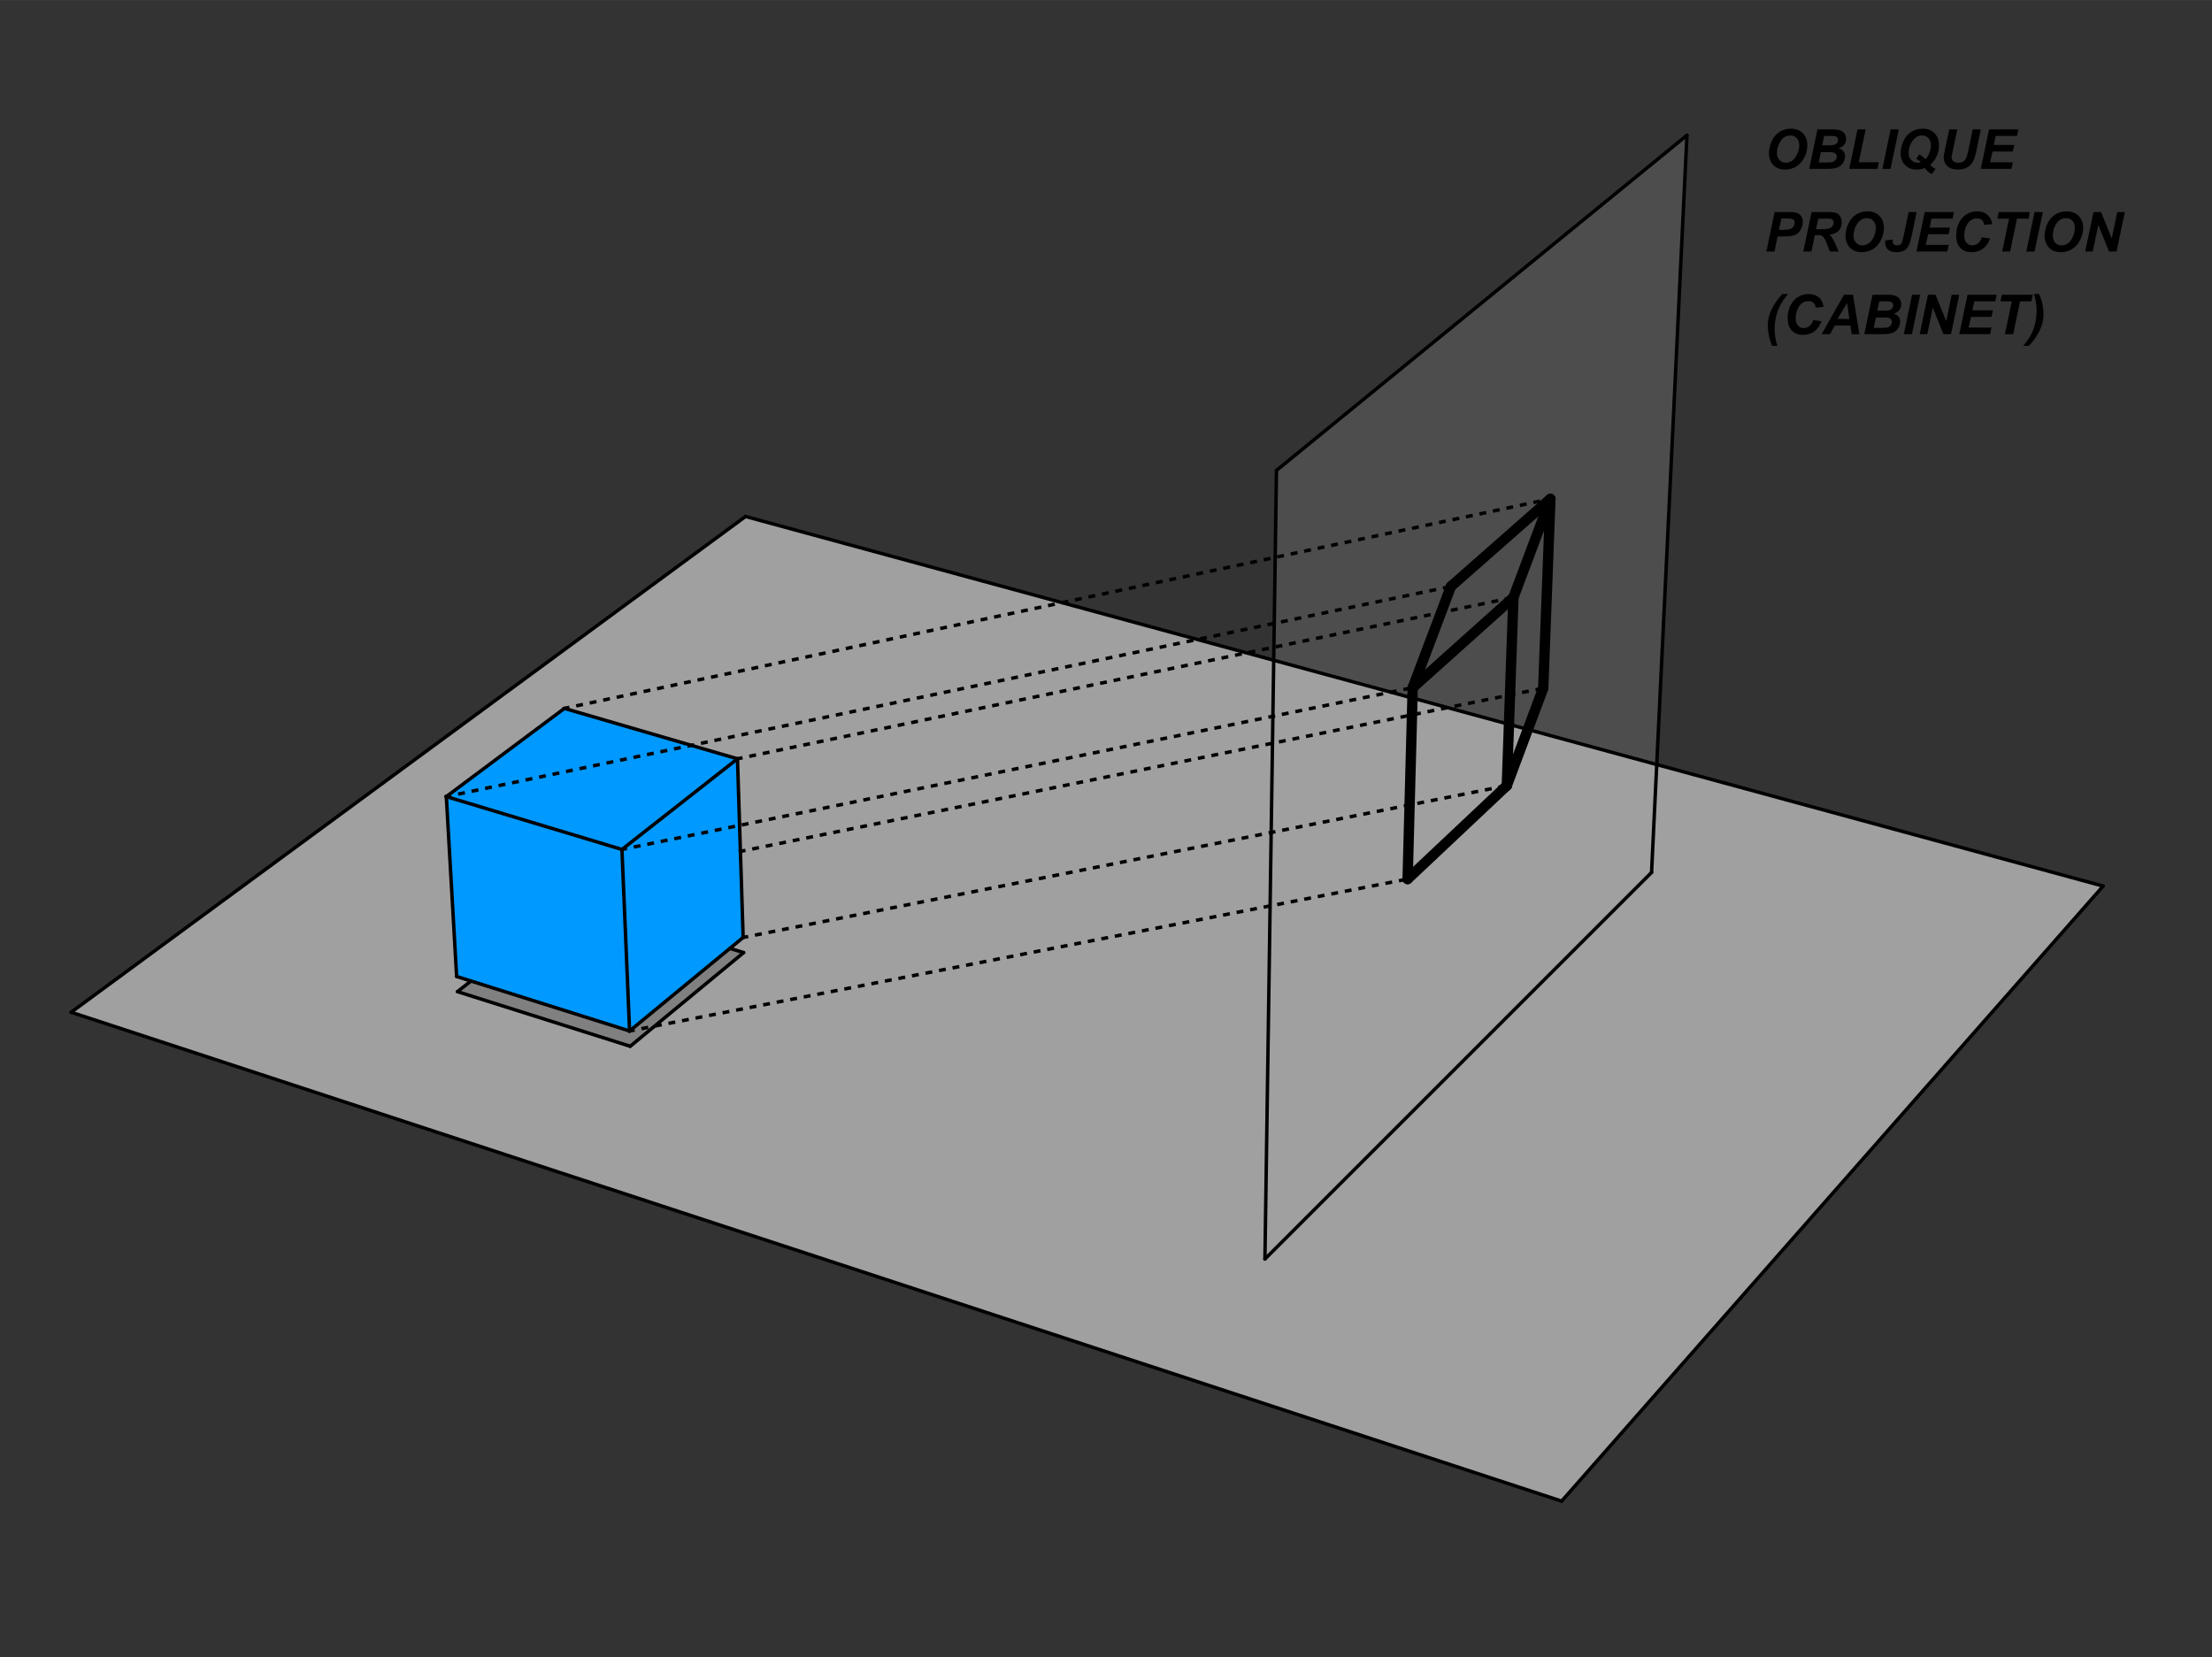 <?xml version="1.0" encoding="ISO-8859-1" standalone="no"?>

<svg 
     version="1.1"
     baseProfile="full"
     xmlns="http://www.w3.org/2000/svg"
     xmlns:xlink="http://www.w3.org/1999/xlink"
     xmlns:ev="http://www.w3.org/2001/xml-events"
     width="22.648cm"
     height="16.969cm"
     viewBox="0 0 642 481"
     >
<rect x="0" y="0" width="642" height="481" fill="#333333" stroke="none"/>
<title>

</title>
<g stroke-linejoin="miter" stroke-dashoffset="0" stroke-dasharray="none" stroke-width="1" stroke-miterlimit="10.000" stroke-linecap="square">
<g id="misc">
</g><!-- misc -->
<g id="layer0">
<g transform="matrix(1, 0, 0, 1, -426.00, -175.00)">
<clipPath id="clipe34ed2ae-1027-40c6-9dd9-abfcc5f4c075">
  <path d="M 426.00 175.00 L 426.00 656.00 L 1068.0 656.00 L 1068.0 175.00 z"/>
</clipPath>
<g clip-path="url(#clip1)">
<g stroke-linejoin="round" stroke-linecap="round" fill="none" stroke-opacity="1" stroke="#444444">
  <path d="M 1238.5 360.00 L 1238.5 381.00 C 1238.5 382.38 1239.6 383.50 1241.0 383.50 L 1262.0 383.50 C 1263.4 383.50 1264.5 382.38 1264.5 381.00 L 1264.5 360.00 C 1264.5 358.62 1263.4 357.50 1262.0 357.50 L 1241.0 357.50 C 1239.6 357.50 1238.5 358.62 1238.5 360.00 z"/>
<title>Boolean Value bool_o</title>
<desc>bool_o = false</desc>

</g> <!-- drawing style -->
</g> <!-- clip1 -->
</g> <!-- transform -->
<g transform="matrix(1, 0, 0, 1, -426.00, -175.00)">
<clipPath id="clip9da69f17-92ce-414d-969e-5a659a8a4312">
  <path d="M 426.00 175.00 L 426.00 656.00 L 1068.0 656.00 L 1068.0 175.00 z"/>
</clipPath>
<g clip-path="url(#clip2)">
<g fill-opacity="1" fill-rule="nonzero" stroke="none" fill="#ffffff">
  <path d="M 1239.0 360.50 L 1239.0 379.50 C 1239.0 380.88 1240.1 382.00 1241.5 382.00 L 1260.5 382.00 C 1261.9 382.00 1263.0 380.88 1263.0 379.50 L 1263.0 360.50 C 1263.0 359.12 1261.9 358.00 1260.5 358.00 L 1241.5 358.00 C 1240.1 358.00 1239.0 359.12 1239.0 360.50 z"/>
<title>Boolean Value bool_o</title>
<desc>bool_o = false</desc>

</g> <!-- drawing style -->
</g> <!-- clip2 -->
</g> <!-- transform -->
<g transform="matrix(1, 0, 0, 1, -426.00, -175.00)">
<clipPath id="clip8c68dac7-4f8c-4277-ac56-deac7ab0a0a0">
  <path d="M 426.00 175.00 L 426.00 656.00 L 1068.0 656.00 L 1068.0 175.00 z"/>
</clipPath>
<g clip-path="url(#clip3)">
<g fill-opacity="1" fill-rule="nonzero" stroke="none" fill="#000000">
  <path d="M 1272.2 377.00 L 1272.2 366.89 L 1268.4 366.89 L 1268.4 365.55 L 1277.5 365.55 L 1277.5 366.89 L 1273.7 366.89 L 1273.7 377.00 L 1272.2 377.00 z M 1278.3 372.84 Q 1278.3 370.55 1279.6 369.44 Q 1280.7 368.52 1282.2 368.52 Q 1283.9 368.52 1285.0 369.63 Q 1286.1 370.75 1286.1 372.73 Q 1286.1 374.33 1285.6 375.25 Q 1285.1 376.17 1284.2 376.68 Q 1283.3 377.19 1282.2 377.19 Q 1280.5 377.19 1279.4 376.07 Q 1278.3 374.95 1278.3 372.84 z M 1279.8 372.84 Q 1279.8 374.44 1280.5 375.23 Q 1281.1 376.03 1282.2 376.03 Q 1283.2 376.03 1283.9 375.23 Q 1284.6 374.44 1284.6 372.80 Q 1284.6 371.27 1283.9 370.47 Q 1283.2 369.67 1282.2 369.67 Q 1281.1 369.67 1280.5 370.46 Q 1279.8 371.25 1279.8 372.84 z M 1287.5 377.69 L 1288.8 377.89 Q 1288.9 378.53 1289.3 378.81 Q 1289.8 379.20 1290.8 379.20 Q 1291.7 379.20 1292.2 378.81 Q 1292.8 378.42 1293.0 377.72 Q 1293.1 377.30 1293.1 375.91 Q 1292.2 377.00 1290.8 377.00 Q 1289.1 377.00 1288.1 375.77 Q 1287.2 374.53 1287.2 372.80 Q 1287.2 371.61 1287.6 370.61 Q 1288.0 369.61 1288.9 369.06 Q 1289.7 368.52 1290.8 368.52 Q 1292.2 368.52 1293.2 369.70 L 1293.2 368.70 L 1294.5 368.70 L 1294.5 375.88 Q 1294.5 377.81 1294.1 378.62 Q 1293.7 379.44 1292.9 379.91 Q 1292.0 380.38 1290.8 380.38 Q 1289.3 380.38 1288.4 379.70 Q 1287.4 379.03 1287.5 377.69 z M 1288.6 372.70 Q 1288.6 374.33 1289.3 375.08 Q 1289.9 375.83 1290.9 375.83 Q 1291.9 375.83 1292.5 375.09 Q 1293.2 374.34 1293.2 372.75 Q 1293.2 371.22 1292.5 370.45 Q 1291.8 369.67 1290.9 369.67 Q 1290.0 369.67 1289.3 370.44 Q 1288.6 371.20 1288.6 372.70 z M 1296.4 377.69 L 1297.7 377.89 Q 1297.8 378.53 1298.2 378.81 Q 1298.7 379.20 1299.6 379.20 Q 1300.6 379.20 1301.1 378.81 Q 1301.7 378.42 1301.9 377.72 Q 1302.0 377.30 1302.0 375.91 Q 1301.1 377.00 1299.7 377.00 Q 1298.0 377.00 1297.0 375.77 Q 1296.1 374.53 1296.1 372.80 Q 1296.1 371.61 1296.5 370.61 Q 1296.9 369.61 1297.8 369.06 Q 1298.6 368.52 1299.7 368.52 Q 1301.1 368.52 1302.1 369.70 L 1302.1 368.70 L 1303.4 368.70 L 1303.4 375.88 Q 1303.4 377.81 1303.0 378.62 Q 1302.6 379.44 1301.8 379.91 Q 1300.9 380.38 1299.6 380.38 Q 1298.2 380.38 1297.2 379.70 Q 1296.3 379.03 1296.4 377.69 z M 1297.5 372.70 Q 1297.5 374.33 1298.2 375.08 Q 1298.8 375.83 1299.8 375.83 Q 1300.8 375.83 1301.4 375.09 Q 1302.1 374.34 1302.1 372.75 Q 1302.1 371.22 1301.4 370.45 Q 1300.7 369.67 1299.8 369.67 Q 1298.9 369.67 1298.2 370.44 Q 1297.5 371.20 1297.5 372.70 z M 1305.5 377.00 L 1305.5 365.55 L 1306.9 365.55 L 1306.9 377.00 L 1305.5 377.00 z M 1314.8 374.33 L 1316.2 374.50 Q 1315.9 375.78 1314.9 376.48 Q 1314.0 377.19 1312.6 377.19 Q 1310.7 377.19 1309.7 376.06 Q 1308.6 374.94 1308.6 372.92 Q 1308.6 370.83 1309.7 369.67 Q 1310.8 368.52 1312.5 368.52 Q 1314.1 368.52 1315.2 369.65 Q 1316.3 370.78 1316.3 372.83 Q 1316.3 372.95 1316.3 373.20 L 1310.1 373.20 Q 1310.1 374.58 1310.8 375.30 Q 1311.5 376.03 1312.6 376.03 Q 1313.4 376.03 1313.9 375.62 Q 1314.4 375.22 1314.8 374.33 z M 1310.1 372.05 L 1314.8 372.05 Q 1314.7 371.00 1314.2 370.48 Q 1313.6 369.67 1312.5 369.67 Q 1311.5 369.67 1310.9 370.32 Q 1310.2 370.97 1310.1 372.05 z M 1328.1 374.33 L 1329.6 374.50 Q 1329.2 375.78 1328.3 376.48 Q 1327.4 377.19 1325.9 377.19 Q 1324.1 377.19 1323.0 376.06 Q 1322.0 374.94 1322.0 372.92 Q 1322.0 370.83 1323.0 369.67 Q 1324.1 368.52 1325.8 368.52 Q 1327.5 368.52 1328.5 369.65 Q 1329.6 370.78 1329.6 372.83 Q 1329.6 372.95 1329.6 373.20 L 1323.4 373.20 Q 1323.5 374.58 1324.2 375.30 Q 1324.9 376.03 1325.9 376.03 Q 1326.7 376.03 1327.2 375.62 Q 1327.8 375.22 1328.1 374.33 z M 1323.5 372.05 L 1328.1 372.05 Q 1328.0 371.00 1327.6 370.48 Q 1326.9 369.67 1325.9 369.67 Q 1324.9 369.67 1324.2 370.32 Q 1323.6 370.97 1323.5 372.05 z M 1330.4 377.00 L 1333.4 372.69 L 1330.6 368.70 L 1332.4 368.70 L 1333.6 370.64 Q 1334.0 371.20 1334.2 371.58 Q 1334.6 371.06 1334.9 370.66 L 1336.2 368.70 L 1337.9 368.70 L 1335.1 372.61 L 1338.2 377.00 L 1336.4 377.00 L 1334.7 374.42 L 1334.3 373.72 L 1332.1 377.00 L 1330.4 377.00 z M 1339.3 380.19 L 1339.3 368.70 L 1340.6 368.70 L 1340.6 369.78 Q 1341.1 369.14 1341.6 368.83 Q 1342.2 368.52 1343.0 368.52 Q 1344.1 368.52 1344.9 369.06 Q 1345.7 369.61 1346.1 370.60 Q 1346.5 371.59 1346.5 372.78 Q 1346.5 374.06 1346.1 375.08 Q 1345.6 376.09 1344.7 376.64 Q 1343.9 377.19 1342.9 377.19 Q 1342.2 377.19 1341.6 376.89 Q 1341.1 376.59 1340.7 376.14 L 1340.7 380.19 L 1339.3 380.19 z M 1340.6 372.89 Q 1340.6 374.50 1341.2 375.27 Q 1341.9 376.03 1342.8 376.03 Q 1343.8 376.03 1344.4 375.23 Q 1345.1 374.44 1345.1 372.78 Q 1345.1 371.19 1344.4 370.40 Q 1343.8 369.61 1342.9 369.61 Q 1342.0 369.61 1341.3 370.45 Q 1340.6 371.30 1340.6 372.89 z M 1347.7 372.84 Q 1347.7 370.55 1349.0 369.44 Q 1350.1 368.52 1351.6 368.52 Q 1353.3 368.52 1354.4 369.63 Q 1355.5 370.75 1355.5 372.73 Q 1355.5 374.33 1355.0 375.25 Q 1354.5 376.17 1353.6 376.68 Q 1352.7 377.19 1351.6 377.19 Q 1349.9 377.19 1348.8 376.07 Q 1347.7 374.95 1347.7 372.84 z M 1349.1 372.84 Q 1349.1 374.44 1349.8 375.23 Q 1350.5 376.03 1351.6 376.03 Q 1352.6 376.03 1353.3 375.23 Q 1354.0 374.44 1354.0 372.80 Q 1354.0 371.27 1353.3 370.47 Q 1352.6 369.67 1351.6 369.67 Q 1350.5 369.67 1349.8 370.46 Q 1349.1 371.25 1349.1 372.84 z M 1357.1 377.00 L 1357.1 368.70 L 1358.4 368.70 L 1358.4 369.95 Q 1358.9 369.08 1359.3 368.80 Q 1359.7 368.52 1360.2 368.52 Q 1360.9 368.52 1361.6 368.97 L 1361.1 370.27 Q 1360.6 369.97 1360.1 369.97 Q 1359.6 369.97 1359.3 370.24 Q 1358.9 370.52 1358.8 371.02 Q 1358.5 371.77 1358.5 372.66 L 1358.5 377.00 L 1357.1 377.00 z M 1365.5 375.73 L 1365.7 376.98 Q 1365.1 377.11 1364.7 377.11 Q 1363.9 377.11 1363.5 376.87 Q 1363.0 376.62 1362.9 376.23 Q 1362.7 375.83 1362.7 374.56 L 1362.7 369.80 L 1361.7 369.80 L 1361.7 368.70 L 1362.7 368.70 L 1362.7 366.64 L 1364.1 365.80 L 1364.1 368.70 L 1365.5 368.70 L 1365.5 369.80 L 1364.1 369.80 L 1364.1 374.64 Q 1364.1 375.25 1364.2 375.42 Q 1364.2 375.59 1364.4 375.70 Q 1364.6 375.80 1364.9 375.80 Q 1365.1 375.80 1365.5 375.73 z M 1377.0 374.33 L 1378.5 374.50 Q 1378.1 375.78 1377.2 376.48 Q 1376.3 377.19 1374.8 377.19 Q 1373.0 377.19 1371.9 376.06 Q 1370.9 374.94 1370.9 372.92 Q 1370.9 370.83 1372.0 369.67 Q 1373.0 368.52 1374.8 368.52 Q 1376.4 368.52 1377.5 369.65 Q 1378.5 370.78 1378.5 372.83 Q 1378.5 372.95 1378.5 373.20 L 1372.3 373.20 Q 1372.4 374.58 1373.1 375.30 Q 1373.8 376.03 1374.8 376.03 Q 1375.6 376.03 1376.2 375.62 Q 1376.7 375.22 1377.0 374.33 z M 1372.4 372.05 L 1377.0 372.05 Q 1376.9 371.00 1376.5 370.48 Q 1375.8 369.67 1374.8 369.67 Q 1373.8 369.67 1373.1 370.32 Q 1372.5 370.97 1372.4 372.05 z M 1385.6 377.00 L 1385.6 375.95 Q 1384.8 377.19 1383.3 377.19 Q 1382.3 377.19 1381.5 376.64 Q 1380.6 376.09 1380.2 375.11 Q 1379.7 374.12 1379.7 372.86 Q 1379.7 371.61 1380.1 370.60 Q 1380.6 369.59 1381.4 369.05 Q 1382.2 368.52 1383.2 368.52 Q 1384.0 368.52 1384.6 368.83 Q 1385.2 369.14 1385.5 369.66 L 1385.5 365.55 L 1386.9 365.55 L 1386.9 377.00 L 1385.6 377.00 z M 1381.2 372.86 Q 1381.2 374.45 1381.9 375.24 Q 1382.5 376.03 1383.4 376.03 Q 1384.4 376.03 1385.0 375.27 Q 1385.6 374.52 1385.6 372.97 Q 1385.6 371.27 1385.0 370.47 Q 1384.3 369.67 1383.4 369.67 Q 1382.4 369.67 1381.8 370.44 Q 1381.2 371.20 1381.2 372.86 z M 1388.9 377.69 L 1390.2 377.89 Q 1390.3 378.53 1390.7 378.81 Q 1391.2 379.20 1392.2 379.20 Q 1393.1 379.20 1393.7 378.81 Q 1394.2 378.42 1394.4 377.72 Q 1394.5 377.30 1394.5 375.91 Q 1393.6 377.00 1392.2 377.00 Q 1390.5 377.00 1389.5 375.77 Q 1388.6 374.53 1388.6 372.80 Q 1388.6 371.61 1389.0 370.61 Q 1389.5 369.61 1390.3 369.06 Q 1391.1 368.52 1392.2 368.52 Q 1393.7 368.52 1394.6 369.70 L 1394.6 368.70 L 1395.9 368.70 L 1395.9 375.88 Q 1395.9 377.81 1395.5 378.62 Q 1395.1 379.44 1394.3 379.91 Q 1393.4 380.38 1392.2 380.38 Q 1390.7 380.38 1389.8 379.70 Q 1388.8 379.03 1388.9 377.69 z M 1390.0 372.70 Q 1390.0 374.33 1390.7 375.08 Q 1391.3 375.83 1392.3 375.83 Q 1393.3 375.83 1393.9 375.09 Q 1394.6 374.34 1394.6 372.75 Q 1394.6 371.22 1393.9 370.45 Q 1393.2 369.67 1392.3 369.67 Q 1391.4 369.67 1390.7 370.44 Q 1390.0 371.20 1390.0 372.70 z M 1403.7 374.33 L 1405.2 374.50 Q 1404.8 375.78 1403.9 376.48 Q 1403.0 377.19 1401.5 377.19 Q 1399.7 377.19 1398.6 376.06 Q 1397.6 374.94 1397.6 372.92 Q 1397.6 370.83 1398.6 369.67 Q 1399.7 368.52 1401.4 368.52 Q 1403.1 368.52 1404.2 369.65 Q 1405.2 370.78 1405.2 372.83 Q 1405.2 372.95 1405.2 373.20 L 1399.0 373.20 Q 1399.1 374.58 1399.8 375.30 Q 1400.5 376.03 1401.5 376.03 Q 1402.3 376.03 1402.9 375.62 Q 1403.4 375.22 1403.7 374.33 z M 1399.1 372.05 L 1403.7 372.05 Q 1403.6 371.00 1403.2 370.48 Q 1402.5 369.67 1401.5 369.67 Q 1400.5 369.67 1399.8 370.32 Q 1399.2 370.97 1399.1 372.05 z M 1406.4 374.52 L 1407.8 374.30 Q 1407.9 375.14 1408.4 375.59 Q 1409.0 376.03 1409.9 376.03 Q 1410.9 376.03 1411.3 375.63 Q 1411.8 375.23 1411.8 374.70 Q 1411.8 374.23 1411.4 373.95 Q 1411.1 373.77 1410.0 373.48 Q 1408.4 373.09 1407.8 372.80 Q 1407.2 372.52 1406.9 372.02 Q 1406.6 371.52 1406.6 370.91 Q 1406.6 370.34 1406.9 369.88 Q 1407.1 369.41 1407.5 369.09 Q 1407.9 368.84 1408.4 368.68 Q 1409.0 368.52 1409.7 368.52 Q 1410.6 368.52 1411.4 368.80 Q 1412.1 369.08 1412.5 369.55 Q 1412.8 370.03 1413.0 370.84 L 1411.6 371.03 Q 1411.5 370.39 1411.0 370.03 Q 1410.6 369.67 1409.8 369.67 Q 1408.8 369.67 1408.4 369.99 Q 1408.0 370.31 1408.0 370.73 Q 1408.0 371.02 1408.1 371.23 Q 1408.3 371.45 1408.7 371.61 Q 1408.9 371.69 1409.9 371.97 Q 1411.4 372.36 1412.0 372.62 Q 1412.6 372.88 1412.9 373.36 Q 1413.3 373.84 1413.3 374.56 Q 1413.3 375.27 1412.9 375.88 Q 1412.4 376.50 1411.7 376.84 Q 1410.9 377.19 1409.9 377.19 Q 1408.3 377.19 1407.5 376.52 Q 1406.6 375.84 1406.4 374.52 z"/>
<title>Boolean Value bool_o</title>
<desc>bool_o = false</desc>

</g> <!-- drawing style -->
</g> <!-- clip3 -->
</g> <!-- transform -->
<g transform="matrix(1, 0, 0, 1, -426.00, -175.00)">
<clipPath id="clipd3ebd7ba-625f-492d-b6b4-412f356501bf">
  <path d="M 426.00 175.00 L 426.00 656.00 L 1068.0 656.00 L 1068.0 175.00 z"/>
</clipPath>
<g clip-path="url(#clip4)">
<g fill-opacity=".247" fill-rule="evenodd" stroke="none" fill="#a0a0a0">
  <path d="M 793.13 540.45 L 796.48 311.54 L 915.61 214.26 L 905.34 428.24 z"/>
<title>Quadrilateral pane_{poly}</title>
<desc>Quadrilateral pane_{poly}: Polygon pane_A, pane_D, pane_C, pane_B</desc>

</g> <!-- drawing style -->
</g> <!-- clip4 -->
</g> <!-- transform -->
<g transform="matrix(1, 0, 0, 1, -426.00, -175.00)">
<clipPath id="clip14711ead-5ddc-4b19-856a-58837bbff68e">
  <path d="M 426.00 175.00 L 426.00 656.00 L 1068.0 656.00 L 1068.0 175.00 z"/>
</clipPath>
<g clip-path="url(#clip5)">
<g fill-opacity="1" fill-rule="evenodd" stroke="none" fill="#a0a0a0">
  <path d="M 446.65 468.82 L 642.38 324.91 L 1036.4 432.20 L 879.24 610.73 z"/>
<title>Quadrilateral base_{poly}</title>
<desc>Quadrilateral base_{poly}: Polygon base_D, base_C, base_B, base_1</desc>

</g> <!-- drawing style -->
</g> <!-- clip5 -->
</g> <!-- transform -->
<g transform="matrix(1, 0, 0, 1, -426.00, -175.00)">
<clipPath id="clip2605ab5f-48d7-402b-8d9e-5cbde10228ab">
  <path d="M 426.00 175.00 L 426.00 656.00 L 1068.0 656.00 L 1068.0 175.00 z"/>
</clipPath>
<g clip-path="url(#clip6)">
<g fill-opacity="1" fill-rule="evenodd" stroke="none" fill="#808080">
  <path d="M 558.78 462.84 L 592.40 436.36 L 641.83 451.50 L 608.91 478.70 z"/>
<title>Quadrilateral shad_{poly}</title>
<desc>Quadrilateral shad_{poly}: Polygon shad_H, shad_G, shad_C, shad_D</desc>

</g> <!-- drawing style -->
</g> <!-- clip6 -->
</g> <!-- transform -->
<g transform="matrix(1, 0, 0, 1, -426.00, -175.00)">
<clipPath id="clipf5e773d9-34e3-46bb-aa0f-ea8e232a420a">
  <path d="M 426.00 175.00 L 426.00 656.00 L 1068.0 656.00 L 1068.0 175.00 z"/>
</clipPath>
<g clip-path="url(#clip7)">
<g fill-opacity="1" fill-rule="evenodd" stroke="none" fill="#0099ff">
  <path d="M 555.54 406.22 L 589.81 380.62 L 640.04 395.25 L 641.69 447.12 L 608.73 474.26 L 558.53 458.44 z"/>
<title>Hexagon cube_{poly}</title>
<desc>Hexagon cube_{poly}: Polygon cube_H, cube_G, cube_C, cube_B, cube_A, cube_E</desc>

</g> <!-- drawing style -->
</g> <!-- clip7 -->
</g> <!-- transform -->
<g transform="matrix(1, 0, 0, 1, -426.00, -175.00)">
<clipPath id="clipcd17e88f-74b9-415c-93bc-48ea245e621f">
  <path d="M 426.00 175.00 L 426.00 656.00 L 1068.0 656.00 L 1068.0 175.00 z"/>
</clipPath>
<g clip-path="url(#clip8)">
<g stroke-linejoin="round" stroke-width="3" stroke-linecap="round" fill="none" stroke-opacity="1" stroke="#000000">
  <path d="M 836.02 374.60 L 847.12 345.21"/>
<title>Segment proj_l</title>
<desc>Segment proj_l: Segment [proj_D, proj_H]</desc>

</g> <!-- drawing style -->
</g> <!-- clip8 -->
</g> <!-- transform -->
<g transform="matrix(1, 0, 0, 1, -426.00, -175.00)">
<clipPath id="clipdf5bc8ad-b604-4d61-b9e7-0f752d03cce8">
  <path d="M 426.00 175.00 L 426.00 656.00 L 1068.0 656.00 L 1068.0 175.00 z"/>
</clipPath>
<g clip-path="url(#clip9)">
<g stroke-linejoin="round" stroke-width="3" stroke-linecap="round" fill="none" stroke-opacity="1" stroke="#000000">
  <path d="M 847.12 345.21 L 875.98 319.81"/>
<title>Segment proj_m</title>
<desc>Segment proj_m: Segment [proj_H, proj_G]</desc>

</g> <!-- drawing style -->
</g> <!-- clip9 -->
</g> <!-- transform -->
<g transform="matrix(1, 0, 0, 1, -426.00, -175.00)">
<clipPath id="clipfc127041-b17f-4d26-8130-87e025c295a5">
  <path d="M 426.00 175.00 L 426.00 656.00 L 1068.0 656.00 L 1068.0 175.00 z"/>
</clipPath>
<g clip-path="url(#clip10)">
<g stroke-linejoin="round" stroke-width="3" stroke-linecap="round" fill="none" stroke-opacity="1" stroke="#000000">
  <path d="M 875.98 319.81 L 865.25 348.40"/>
<title>Segment proj_n</title>
<desc>Segment proj_n: Segment [proj_G, proj_C]</desc>

</g> <!-- drawing style -->
</g> <!-- clip10 -->
</g> <!-- transform -->
<g transform="matrix(1, 0, 0, 1, -426.00, -175.00)">
<clipPath id="clip9a788f99-28a6-4106-8bbf-8a23d8848381">
  <path d="M 426.00 175.00 L 426.00 656.00 L 1068.0 656.00 L 1068.0 175.00 z"/>
</clipPath>
<g clip-path="url(#clip11)">
<g stroke-linejoin="round" stroke-width="3" stroke-linecap="round" fill="none" stroke-opacity="1" stroke="#000000">
  <path d="M 865.25 348.40 L 836.02 374.60"/>
<title>Segment proj_p</title>
<desc>Segment proj_p: Segment [proj_C, proj_D]</desc>

</g> <!-- drawing style -->
</g> <!-- clip11 -->
</g> <!-- transform -->
<g transform="matrix(1, 0, 0, 1, -426.00, -175.00)">
<clipPath id="clip3dc25d4b-5b52-4f2f-8c02-a5cf3461e20a">
  <path d="M 426.00 175.00 L 426.00 656.00 L 1068.0 656.00 L 1068.0 175.00 z"/>
</clipPath>
<g clip-path="url(#clip12)">
<g stroke-linejoin="round" stroke-width="3" stroke-linecap="round" fill="none" stroke-opacity="1" stroke="#000000">
  <path d="M 875.98 319.81 L 873.90 374.76"/>
<title>Segment proj_q</title>
<desc>Segment proj_q: Segment [proj_G, proj_F]</desc>

</g> <!-- drawing style -->
</g> <!-- clip12 -->
</g> <!-- transform -->
<g transform="matrix(1, 0, 0, 1, -426.00, -175.00)">
<clipPath id="clipa31d5da1-cdab-4a81-95e2-6a23a7298a64">
  <path d="M 426.00 175.00 L 426.00 656.00 L 1068.0 656.00 L 1068.0 175.00 z"/>
</clipPath>
<g clip-path="url(#clip13)">
<g stroke-linejoin="round" stroke-width="3" stroke-linecap="round" fill="none" stroke-opacity="1" stroke="#000000">
  <path d="M 873.90 374.76 L 863.33 403.04"/>
<title>Segment proj_r</title>
<desc>Segment proj_r: Segment [proj_F, proj_B]</desc>

</g> <!-- drawing style -->
</g> <!-- clip13 -->
</g> <!-- transform -->
<g transform="matrix(1, 0, 0, 1, -426.00, -175.00)">
<clipPath id="clip929f4d65-5dba-4cc9-9c94-3d905d9901db">
  <path d="M 426.00 175.00 L 426.00 656.00 L 1068.0 656.00 L 1068.0 175.00 z"/>
</clipPath>
<g clip-path="url(#clip14)">
<g stroke-linejoin="round" stroke-width="3" stroke-linecap="round" fill="none" stroke-opacity="1" stroke="#000000">
  <path d="M 863.33 403.04 L 865.25 348.40"/>
<title>Segment proj_s</title>
<desc>Segment proj_s: Segment [proj_B, proj_C]</desc>

</g> <!-- drawing style -->
</g> <!-- clip14 -->
</g> <!-- transform -->
<g transform="matrix(1, 0, 0, 1, -426.00, -175.00)">
<clipPath id="clip0a3cc664-cb5d-4a63-8e6b-10bd30b2be39">
  <path d="M 426.00 175.00 L 426.00 656.00 L 1068.0 656.00 L 1068.0 175.00 z"/>
</clipPath>
<g clip-path="url(#clip15)">
<g stroke-linejoin="round" stroke-width="3" stroke-linecap="round" fill="none" stroke-opacity="1" stroke="#000000">
  <path d="M 863.33 403.04 L 834.54 430.16"/>
<title>Segment proj_t</title>
<desc>Segment proj_t: Segment [proj_B, proj_A]</desc>

</g> <!-- drawing style -->
</g> <!-- clip15 -->
</g> <!-- transform -->
<g transform="matrix(1, 0, 0, 1, -426.00, -175.00)">
<clipPath id="clip531cb586-2cfc-450f-b019-025dc3cd5f2a">
  <path d="M 426.00 175.00 L 426.00 656.00 L 1068.0 656.00 L 1068.0 175.00 z"/>
</clipPath>
<g clip-path="url(#clip16)">
<g stroke-linejoin="round" stroke-width="3" stroke-linecap="round" fill="none" stroke-opacity="1" stroke="#000000">
  <path d="M 834.54 430.16 L 836.02 374.60"/>
<title>Segment proj_f</title>
<desc>Segment proj_f: Segment [proj_A, proj_D]</desc>

</g> <!-- drawing style -->
</g> <!-- clip16 -->
</g> <!-- transform -->
<g transform="matrix(1, 0, 0, 1, -426.00, -175.00)">
<clipPath id="clip5b2642c4-e086-4e4d-8bde-84bf8d57ed03">
  <path d="M 426.00 175.00 L 426.00 656.00 L 1068.0 656.00 L 1068.0 175.00 z"/>
</clipPath>
<g clip-path="url(#clip17)">
<g stroke-linejoin="round" stroke-linecap="round" fill="none" stroke-opacity="1" stroke="#000000">
  <path d="M 555.54 406.22 L 589.81 380.62"/>
<title>Segment cube_l</title>
<desc>Segment cube_l: Segment [cube_H, cube_G]</desc>

</g> <!-- drawing style -->
</g> <!-- clip17 -->
</g> <!-- transform -->
<g transform="matrix(1, 0, 0, 1, -426.00, -175.00)">
<clipPath id="clipd30ab901-eae2-4449-8639-9bfe88c796a1">
  <path d="M 426.00 175.00 L 426.00 656.00 L 1068.0 656.00 L 1068.0 175.00 z"/>
</clipPath>
<g clip-path="url(#clip18)">
<g stroke-linejoin="round" stroke-linecap="round" fill="none" stroke-opacity="1" stroke="#000000">
  <path d="M 589.81 380.62 L 640.04 395.25"/>
<title>Segment cube_k</title>
<desc>Segment cube_k: Segment [cube_G, cube_C]</desc>

</g> <!-- drawing style -->
</g> <!-- clip18 -->
</g> <!-- transform -->
<g transform="matrix(1, 0, 0, 1, -426.00, -175.00)">
<clipPath id="clipcf5b5675-40e5-4e7d-9251-2792ad088b5e">
  <path d="M 426.00 175.00 L 426.00 656.00 L 1068.0 656.00 L 1068.0 175.00 z"/>
</clipPath>
<g clip-path="url(#clip19)">
<g stroke-linejoin="round" stroke-linecap="round" fill="none" stroke-opacity="1" stroke="#000000">
  <path d="M 640.04 395.25 L 641.69 447.12"/>
<title>Segment cube_n</title>
<desc>Segment cube_n: Segment [cube_C, cube_B]</desc>

</g> <!-- drawing style -->
</g> <!-- clip19 -->
</g> <!-- transform -->
<g transform="matrix(1, 0, 0, 1, -426.00, -175.00)">
<clipPath id="clipb43cd74e-4bdb-4b44-b879-e75cc7dfcf04">
  <path d="M 426.00 175.00 L 426.00 656.00 L 1068.0 656.00 L 1068.0 175.00 z"/>
</clipPath>
<g clip-path="url(#clip20)">
<g stroke-linejoin="round" stroke-linecap="round" fill="none" stroke-opacity="1" stroke="#000000">
  <path d="M 641.69 447.12 L 608.73 474.26"/>
<title>Segment cube_o</title>
<desc>Segment cube_o: Segment [cube_B, cube_A]</desc>

</g> <!-- drawing style -->
</g> <!-- clip20 -->
</g> <!-- transform -->
<g transform="matrix(1, 0, 0, 1, -426.00, -175.00)">
<clipPath id="clip15628854-68ae-41bb-984f-0aeb52f4a722">
  <path d="M 426.00 175.00 L 426.00 656.00 L 1068.0 656.00 L 1068.0 175.00 z"/>
</clipPath>
<g clip-path="url(#clip21)">
<g stroke-linejoin="round" stroke-linecap="round" fill="none" stroke-opacity="1" stroke="#000000">
  <path d="M 608.73 474.26 L 558.53 458.44"/>
<title>Segment cube_p</title>
<desc>Segment cube_p: Segment [cube_A, cube_E]</desc>

</g> <!-- drawing style -->
</g> <!-- clip21 -->
</g> <!-- transform -->
<g transform="matrix(1, 0, 0, 1, -426.00, -175.00)">
<clipPath id="clip99b36ae9-1835-4144-8afd-9b4675705061">
  <path d="M 426.00 175.00 L 426.00 656.00 L 1068.0 656.00 L 1068.0 175.00 z"/>
</clipPath>
<g clip-path="url(#clip22)">
<g stroke-linejoin="round" stroke-linecap="round" fill="none" stroke-opacity="1" stroke="#000000">
  <path d="M 558.53 458.44 L 555.54 406.22"/>
<title>Segment cube_m</title>
<desc>Segment cube_m: Segment [cube_E, cube_H]</desc>

</g> <!-- drawing style -->
</g> <!-- clip22 -->
</g> <!-- transform -->
<g transform="matrix(1, 0, 0, 1, -426.00, -175.00)">
<clipPath id="clip38d4bd00-e37b-42e7-846b-f3c5129d0c6a">
  <path d="M 426.00 175.00 L 426.00 656.00 L 1068.0 656.00 L 1068.0 175.00 z"/>
</clipPath>
<g clip-path="url(#clip23)">
<g stroke-linejoin="round" stroke-linecap="round" fill="none" stroke-opacity="1" stroke="#000000">
  <path d="M 555.54 406.22 L 606.51 421.57"/>
<title>Segment cube_j</title>
<desc>Segment cube_j: Segment [cube_H, cube_D]</desc>

</g> <!-- drawing style -->
</g> <!-- clip23 -->
</g> <!-- transform -->
<g transform="matrix(1, 0, 0, 1, -426.00, -175.00)">
<clipPath id="clip0782a5c5-1332-473a-9c6b-f07869eee66f">
  <path d="M 426.00 175.00 L 426.00 656.00 L 1068.0 656.00 L 1068.0 175.00 z"/>
</clipPath>
<g clip-path="url(#clip24)">
<g stroke-linejoin="round" stroke-linecap="round" fill="none" stroke-opacity="1" stroke="#000000">
  <path d="M 606.51 421.57 L 640.04 395.25"/>
<title>Segment cube_i</title>
<desc>Segment cube_i: Segment [cube_D, cube_C]</desc>

</g> <!-- drawing style -->
</g> <!-- clip24 -->
</g> <!-- transform -->
<g transform="matrix(1, 0, 0, 1, -426.00, -175.00)">
<clipPath id="clipc1884c7d-6674-4516-bb5d-72ee762d6877">
  <path d="M 426.00 175.00 L 426.00 656.00 L 1068.0 656.00 L 1068.0 175.00 z"/>
</clipPath>
<g clip-path="url(#clip25)">
<g stroke-linejoin="round" stroke-linecap="round" fill="none" stroke-opacity="1" stroke="#000000">
  <path d="M 606.51 421.57 L 608.73 474.26"/>
<title>Segment cube_q</title>
<desc>Segment cube_q: Segment [cube_D, cube_A]</desc>

</g> <!-- drawing style -->
</g> <!-- clip25 -->
</g> <!-- transform -->
<g transform="matrix(1, 0, 0, 1, -426.00, -175.00)">
<clipPath id="clip36aff238-f33f-40dc-8add-74984309bb4d">
  <path d="M 426.00 175.00 L 426.00 656.00 L 1068.0 656.00 L 1068.0 175.00 z"/>
</clipPath>
<g clip-path="url(#clip26)">
<g stroke-linejoin="round" stroke-linecap="round" fill="none" stroke-opacity="1" stroke="#000000">
  <path d="M 446.65 468.82 L 879.24 610.73"/>
<title>Segment base_b</title>
<desc>Segment base_b: Segment [base_D, base_1]</desc>

</g> <!-- drawing style -->
</g> <!-- clip26 -->
</g> <!-- transform -->
<g transform="matrix(1, 0, 0, 1, -426.00, -175.00)">
<clipPath id="clip60701f6d-27ac-4339-9b7c-bf8bbe15a7b3">
  <path d="M 426.00 175.00 L 426.00 656.00 L 1068.0 656.00 L 1068.0 175.00 z"/>
</clipPath>
<g clip-path="url(#clip27)">
<g stroke-linejoin="round" stroke-linecap="round" fill="none" stroke-opacity="1" stroke="#000000">
  <path d="M 879.24 610.73 L 1036.4 432.20"/>
<title>Segment base_c</title>
<desc>Segment base_c: Segment [base_1, base_B]</desc>

</g> <!-- drawing style -->
</g> <!-- clip27 -->
</g> <!-- transform -->
<g transform="matrix(1, 0, 0, 1, -426.00, -175.00)">
<clipPath id="clip02088fc3-c1a2-47a6-be6e-117f6a3a9666">
  <path d="M 426.00 175.00 L 426.00 656.00 L 1068.0 656.00 L 1068.0 175.00 z"/>
</clipPath>
<g clip-path="url(#clip28)">
<g stroke-linejoin="round" stroke-linecap="round" fill="none" stroke-opacity="1" stroke="#000000">
  <path d="M 1036.4 432.20 L 642.38 324.91"/>
<title>Segment base_d</title>
<desc>Segment base_d: Segment [base_B, base_C]</desc>

</g> <!-- drawing style -->
</g> <!-- clip28 -->
</g> <!-- transform -->
<g transform="matrix(1, 0, 0, 1, -426.00, -175.00)">
<clipPath id="clip2d7c9531-0007-4754-85a9-de6988cd9a78">
  <path d="M 426.00 175.00 L 426.00 656.00 L 1068.0 656.00 L 1068.0 175.00 z"/>
</clipPath>
<g clip-path="url(#clip29)">
<g stroke-linejoin="round" stroke-linecap="round" fill="none" stroke-opacity="1" stroke="#000000">
  <path d="M 796.48 311.54 L 915.61 214.26"/>
<title>Segment pane_a</title>
<desc>Segment pane_a: Segment [pane_D, pane_C]</desc>

</g> <!-- drawing style -->
</g> <!-- clip29 -->
</g> <!-- transform -->
<g transform="matrix(1, 0, 0, 1, -426.00, -175.00)">
<clipPath id="clipe62ce4be-9aa0-4f22-9261-22bc8a8ab181">
  <path d="M 426.00 175.00 L 426.00 656.00 L 1068.0 656.00 L 1068.0 175.00 z"/>
</clipPath>
<g clip-path="url(#clip30)">
<g stroke-linejoin="round" stroke-linecap="round" fill="none" stroke-opacity="1" stroke="#000000">
  <path d="M 915.61 214.26 L 905.34 428.24"/>
<title>Segment pane_b</title>
<desc>Segment pane_b: Segment [pane_C, pane_B]</desc>

</g> <!-- drawing style -->
</g> <!-- clip30 -->
</g> <!-- transform -->
<g transform="matrix(1, 0, 0, 1, -426.00, -175.00)">
<clipPath id="clip6b5d71b2-a04f-41a9-8942-3ee9500a254b">
  <path d="M 426.00 175.00 L 426.00 656.00 L 1068.0 656.00 L 1068.0 175.00 z"/>
</clipPath>
<g clip-path="url(#clip31)">
<g stroke-linejoin="round" stroke-linecap="round" fill="none" stroke-opacity="1" stroke="#000000">
  <path d="M 905.34 428.24 L 793.13 540.45"/>
<title>Segment pane_c</title>
<desc>Segment pane_c: Segment [pane_B, pane_A]</desc>

</g> <!-- drawing style -->
</g> <!-- clip31 -->
</g> <!-- transform -->
<g transform="matrix(1, 0, 0, 1, -426.00, -175.00)">
<clipPath id="clip583c2495-09dd-472d-9ff7-650fc12e1982">
  <path d="M 426.00 175.00 L 426.00 656.00 L 1068.0 656.00 L 1068.0 175.00 z"/>
</clipPath>
<g clip-path="url(#clip32)">
<g stroke-linejoin="round" stroke-linecap="round" fill="none" stroke-opacity="1" stroke="#000000">
  <path d="M 793.13 540.45 L 796.48 311.54"/>
<title>Segment pane_d</title>
<desc>Segment pane_d: Segment [pane_A, pane_D]</desc>

</g> <!-- drawing style -->
</g> <!-- clip32 -->
</g> <!-- transform -->
<g transform="matrix(1, 0, 0, 1, -426.00, -175.00)">
<clipPath id="clip506cb631-c461-4e27-8126-d912d36b71e8">
  <path d="M 426.00 175.00 L 426.00 656.00 L 1068.0 656.00 L 1068.0 175.00 z"/>
</clipPath>
<g clip-path="url(#clip33)">
<g stroke-linejoin="round" stroke-linecap="round" fill="none" stroke-opacity="1" stroke="#000000">
  <path d="M 558.78 462.84 L 562.70 459.75"/>
<title>Segment shad_m</title>
<desc>Segment shad_m: Segment [shad_H, shad_I]</desc>

</g> <!-- drawing style -->
</g> <!-- clip33 -->
</g> <!-- transform -->
<g transform="matrix(1, 0, 0, 1, -426.00, -175.00)">
<clipPath id="clip0342a092-54df-4cf5-b791-19c07162e208">
  <path d="M 426.00 175.00 L 426.00 656.00 L 1068.0 656.00 L 1068.0 175.00 z"/>
</clipPath>
<g clip-path="url(#clip34)">
<g stroke-linejoin="round" stroke-linecap="round" fill="none" stroke-opacity="1" stroke="#000000">
  <path d="M 558.78 462.84 L 608.91 478.70"/>
<title>Segment shad_n</title>
<desc>Segment shad_n: Segment [shad_H, shad_D]</desc>

</g> <!-- drawing style -->
</g> <!-- clip34 -->
</g> <!-- transform -->
<g transform="matrix(1, 0, 0, 1, -426.00, -175.00)">
<clipPath id="clipe7407291-b7b5-4e08-a189-152079b65901">
  <path d="M 426.00 175.00 L 426.00 656.00 L 1068.0 656.00 L 1068.0 175.00 z"/>
</clipPath>
<g clip-path="url(#clip35)">
<g stroke-linejoin="round" stroke-linecap="round" fill="none" stroke-opacity="1" stroke="#000000">
  <path d="M 608.91 478.70 L 641.83 451.50"/>
<title>Segment shad_o</title>
<desc>Segment shad_o: Segment [shad_D, shad_C]</desc>

</g> <!-- drawing style -->
</g> <!-- clip35 -->
</g> <!-- transform -->
<g transform="matrix(1, 0, 0, 1, -426.00, -175.00)">
<clipPath id="clipc1f5eb26-3b0a-4d5c-a58c-00f32d03227f">
  <path d="M 426.00 175.00 L 426.00 656.00 L 1068.0 656.00 L 1068.0 175.00 z"/>
</clipPath>
<g clip-path="url(#clip36)">
<g stroke-linejoin="round" stroke-linecap="round" fill="none" stroke-opacity="1" stroke="#000000">
  <path d="M 641.83 451.50 L 637.85 450.28"/>
<title>Segment shad_p</title>
<desc>Segment shad_p: Segment [shad_C, shad_J]</desc>

</g> <!-- drawing style -->
</g> <!-- clip36 -->
</g> <!-- transform -->
<g transform="matrix(1, 0, 0, 1, -426.00, -175.00)">
<clipPath id="clip931255df-f151-4799-817d-75b9f424866a">
  <path d="M 426.00 175.00 L 426.00 656.00 L 1068.0 656.00 L 1068.0 175.00 z"/>
</clipPath>
<g clip-path="url(#clip37)">
<g stroke-linejoin="round" stroke-dasharray="1,3" stroke-linecap="butt" fill="none" stroke-opacity="1" stroke="#000000">
  <path d="M 640.04 395.25 L 865.25 348.40"/>
<title>Segment vect_c</title>
<desc>Segment vect_c: Segment [cube_C, proj_C]</desc>

</g> <!-- drawing style -->
</g> <!-- clip37 -->
</g> <!-- transform -->
<g transform="matrix(1, 0, 0, 1, -426.00, -175.00)">
<clipPath id="clipeebb3cb9-7f76-4c64-a236-d8d811d6e8a6">
  <path d="M 426.00 175.00 L 426.00 656.00 L 1068.0 656.00 L 1068.0 175.00 z"/>
</clipPath>
<g clip-path="url(#clip38)">
<g stroke-linejoin="round" stroke-dasharray="1,3" stroke-linecap="butt" fill="none" stroke-opacity="1" stroke="#000000">
  <path d="M 641.69 447.12 L 863.33 403.04"/>
<title>Segment vect_d</title>
<desc>Segment vect_d: Segment [cube_B, proj_B]</desc>

</g> <!-- drawing style -->
</g> <!-- clip38 -->
</g> <!-- transform -->
<g transform="matrix(1, 0, 0, 1, -426.00, -175.00)">
<clipPath id="clip36675e23-f979-4c2e-9117-9cb87ae4ea89">
  <path d="M 426.00 175.00 L 426.00 656.00 L 1068.0 656.00 L 1068.0 175.00 z"/>
</clipPath>
<g clip-path="url(#clip39)">
<g stroke-linejoin="round" stroke-dasharray="1,3" stroke-linecap="butt" fill="none" stroke-opacity="1" stroke="#000000">
  <path d="M 608.73 474.26 L 834.54 430.16"/>
<title>Segment vect_e</title>
<desc>Segment vect_e: Segment [cube_A, proj_A]</desc>

</g> <!-- drawing style -->
</g> <!-- clip39 -->
</g> <!-- transform -->
<g transform="matrix(1, 0, 0, 1, -426.00, -175.00)">
<clipPath id="clip858ce024-efdb-457c-aa8e-89890c8516f0">
  <path d="M 426.00 175.00 L 426.00 656.00 L 1068.0 656.00 L 1068.0 175.00 z"/>
</clipPath>
<g clip-path="url(#clip40)">
<g stroke-linejoin="round" stroke-dasharray="1,3" stroke-linecap="butt" fill="none" stroke-opacity="1" stroke="#000000">
  <path d="M 640.89 422.13 L 873.90 374.76"/>
<title>Segment vect_j</title>
<desc>Segment vect_j: Segment [vect_A, proj_F]</desc>

</g> <!-- drawing style -->
</g> <!-- clip40 -->
</g> <!-- transform -->
<g transform="matrix(1, 0, 0, 1, -426.00, -175.00)">
<clipPath id="clip3b6185e1-8ff6-4204-9bbf-bd669fffbaef">
  <path d="M 426.00 175.00 L 426.00 656.00 L 1068.0 656.00 L 1068.0 175.00 z"/>
</clipPath>
<g clip-path="url(#clip41)">
<g stroke-linejoin="round" stroke-dasharray="1,3" stroke-linecap="butt" fill="none" stroke-opacity="1" stroke="#000000">
  <path d="M 555.54 406.22 L 847.12 345.21"/>
<title>Segment vect_u</title>
<desc>Segment vect_u: Segment [cube_H, proj_H]</desc>

</g> <!-- drawing style -->
</g> <!-- clip41 -->
</g> <!-- transform -->
<g transform="matrix(1, 0, 0, 1, -426.00, -175.00)">
<clipPath id="clipee51bd1a-9e5b-4395-9ca0-6d326d8bae52">
  <path d="M 426.00 175.00 L 426.00 656.00 L 1068.0 656.00 L 1068.0 175.00 z"/>
</clipPath>
<g clip-path="url(#clip42)">
<g stroke-linejoin="round" stroke-dasharray="1,3" stroke-linecap="butt" fill="none" stroke-opacity="1" stroke="#000000">
  <path d="M 589.81 380.62 L 875.98 319.81"/>
<title>Segment vect_v</title>
<desc>Segment vect_v: Segment [cube_G, proj_G]</desc>

</g> <!-- drawing style -->
</g> <!-- clip42 -->
</g> <!-- transform -->
<g transform="matrix(1, 0, 0, 1, -426.00, -175.00)">
<clipPath id="clip1a358de7-4c16-41a0-94ff-6cfe539c9e56">
  <path d="M 426.00 175.00 L 426.00 656.00 L 1068.0 656.00 L 1068.0 175.00 z"/>
</clipPath>
<g clip-path="url(#clip43)">
<g stroke-linejoin="round" stroke-dasharray="1,3" stroke-linecap="butt" fill="none" stroke-opacity="1" stroke="#000000">
  <path d="M 606.51 421.57 L 836.02 374.60"/>
<title>Segment vect_w</title>
<desc>Segment vect_w: Segment [cube_D, proj_D]</desc>

</g> <!-- drawing style -->
</g> <!-- clip43 -->
</g> <!-- transform -->
<g transform="matrix(1, 0, 0, 1, -426.00, -175.00)">
<clipPath id="clip4d1f7db0-7f87-46c7-a25a-8ec89cfbe18d">
  <path d="M 426.00 175.00 L 426.00 656.00 L 1068.0 656.00 L 1068.0 175.00 z"/>
</clipPath>
<g clip-path="url(#clip44)">
<g stroke-linejoin="round" stroke-linecap="round" fill="none" stroke-opacity="1" stroke="#000000">
  <path d="M 446.65 468.82 L 642.38 324.91"/>
<title>Segment base_A</title>
<desc>Segment base_A: Segment [base_D, base_C]</desc>

</g> <!-- drawing style -->
</g> <!-- clip44 -->
</g> <!-- transform -->
<g transform="matrix(1, 0, 0, 1, -426.00, -175.00)">
<clipPath id="clip59099933-d5d4-4578-85ca-1937349d0a76">
  <path d="M 426.00 175.00 L 426.00 656.00 L 1068.0 656.00 L 1068.0 175.00 z"/>
</clipPath>
<g clip-path="url(#clip45)">
<g fill-opacity="1" fill-rule="nonzero" stroke="none" fill="#000000">
  <path d="M 939.41 219.50 Q 939.41 218.48 939.70 217.36 Q 940.11 215.86 940.92 214.75 Q 941.73 213.64 942.98 212.99 Q 944.22 212.34 945.81 212.34 Q 947.94 212.34 949.24 213.66 Q 950.55 214.98 950.55 217.17 Q 950.55 218.98 949.70 220.68 Q 948.84 222.38 947.38 223.29 Q 945.92 224.20 944.08 224.20 Q 942.48 224.20 941.40 223.48 Q 940.31 222.75 939.86 221.67 Q 939.41 220.59 939.41 219.50 z M 941.73 219.45 Q 941.73 220.64 942.45 221.44 Q 943.17 222.23 944.34 222.23 Q 945.30 222.23 946.17 221.60 Q 947.05 220.97 947.62 219.70 Q 948.20 218.42 948.20 217.20 Q 948.20 215.86 947.48 215.09 Q 946.75 214.31 945.62 214.31 Q 943.89 214.31 942.81 215.92 Q 941.73 217.53 941.73 219.45 z M 951.09 224.00 L 953.49 212.55 L 957.40 212.55 Q 958.68 212.55 959.18 212.62 Q 960.02 212.73 960.61 213.09 Q 961.20 213.44 961.50 214.02 Q 961.80 214.61 961.80 215.33 Q 961.80 216.28 961.27 216.98 Q 960.74 217.67 959.63 218.03 Q 960.52 218.28 961.02 218.90 Q 961.51 219.52 961.51 220.30 Q 961.51 221.33 960.92 222.26 Q 960.34 223.19 959.30 223.59 Q 958.27 224.00 956.49 224.00 L 951.09 224.00 z M 954.87 217.17 L 956.66 217.17 Q 957.88 217.17 958.41 217.00 Q 958.95 216.83 959.21 216.44 Q 959.48 216.05 959.48 215.59 Q 959.48 215.16 959.23 214.88 Q 958.98 214.59 958.51 214.50 Q 958.26 214.45 957.27 214.45 L 955.45 214.45 L 954.87 217.17 z M 953.84 222.16 L 956.10 222.16 Q 957.54 222.16 958.02 221.97 Q 958.51 221.78 958.80 221.36 Q 959.10 220.94 959.10 220.47 Q 959.10 219.91 958.68 219.53 Q 958.26 219.16 957.27 219.16 L 954.46 219.16 L 953.84 222.16 z M 962.72 224.00 L 965.12 212.55 L 967.47 212.55 L 965.48 222.08 L 971.31 222.08 L 970.91 224.00 L 962.72 224.00 z M 972.34 224.00 L 974.73 212.55 L 977.09 212.55 L 974.70 224.00 L 972.34 224.00 z M 984.64 223.77 Q 984.09 223.98 983.51 224.09 Q 982.92 224.20 982.30 224.20 Q 980.20 224.20 978.91 222.89 Q 977.62 221.58 977.62 219.47 Q 977.62 217.75 978.43 215.98 Q 979.23 214.22 980.70 213.28 Q 982.16 212.34 984.03 212.34 Q 986.16 212.34 987.46 213.66 Q 988.77 214.98 988.77 217.17 Q 988.77 218.84 988.06 220.38 Q 987.36 221.91 986.19 222.86 Q 986.94 223.59 987.77 224.06 L 986.66 225.53 Q 985.56 225.00 984.64 223.77 z M 984.84 221.22 Q 985.55 220.50 985.98 219.36 Q 986.42 218.22 986.42 217.22 Q 986.42 215.86 985.70 215.09 Q 984.97 214.31 983.84 214.31 Q 983.06 214.31 982.41 214.67 Q 981.75 215.03 981.20 215.70 Q 980.66 216.38 980.30 217.37 Q 979.95 218.36 979.95 219.34 Q 979.95 220.69 980.70 221.45 Q 981.44 222.22 982.58 222.22 Q 982.91 222.22 983.25 222.17 Q 983.38 222.16 983.41 222.13 Q 983.44 222.11 983.44 222.06 Q 983.44 222.00 983.20 221.78 Q 982.70 221.31 982.16 221.11 L 983.02 219.80 Q 984.06 220.33 984.84 221.22 z M 991.73 212.55 L 994.07 212.55 L 992.77 218.77 L 992.46 220.30 Q 992.43 220.48 992.43 220.66 Q 992.43 221.34 992.92 221.78 Q 993.41 222.22 994.37 222.22 Q 995.21 222.22 995.77 221.90 Q 996.32 221.58 996.62 220.95 Q 996.93 220.31 997.24 218.80 L 998.55 212.55 L 1000.9 212.55 L 999.60 218.81 Q 999.20 220.78 998.66 221.83 Q 998.12 222.88 997.02 223.54 Q 995.93 224.20 994.26 224.20 Q 992.26 224.20 991.20 223.22 Q 990.13 222.23 990.13 220.69 Q 990.13 220.38 990.18 220.00 Q 990.21 219.75 990.46 218.58 L 991.73 212.55 z M 1000.9 224.00 L 1003.3 212.55 L 1011.8 212.55 L 1011.4 214.45 L 1005.2 214.45 L 1004.7 217.06 L 1010.6 217.06 L 1010.2 218.97 L 1004.3 218.97 L 1003.6 222.08 L 1010.2 222.08 L 1009.8 224.00 L 1000.9 224.00 z"/>
<title>OBLIQUE&#10;PROJECTION&#10;(CABINET)</title>
<desc>text1 = &quot;OBLIQUE&#10;PROJECTION&#10;(CABINET)&quot;</desc>

</g> <!-- drawing style -->
</g> <!-- clip45 -->
</g> <!-- transform -->
<g transform="matrix(1, 0, 0, 1, -426.00, -175.00)">
<clipPath id="clipeab2b159-adf4-46c6-b9db-41c0e67776f4">
  <path d="M 426.00 175.00 L 426.00 656.00 L 1068.0 656.00 L 1068.0 175.00 z"/>
</clipPath>
<g clip-path="url(#clip46)">
<g fill-opacity="1" fill-rule="nonzero" stroke="none" fill="#000000">
  <path d="M 941.02 248.00 L 938.66 248.00 L 941.05 236.55 L 945.70 236.55 Q 946.95 236.55 947.67 236.84 Q 948.39 237.12 948.81 237.80 Q 949.23 238.48 949.23 239.42 Q 949.23 240.28 948.90 241.10 Q 948.56 241.92 948.08 242.41 Q 947.59 242.91 947.03 243.16 Q 946.47 243.42 945.52 243.55 Q 944.95 243.62 943.44 243.62 L 941.92 243.62 L 941.02 248.00 z M 942.31 241.73 L 943.05 241.73 Q 944.91 241.73 945.53 241.50 Q 946.16 241.27 946.52 240.75 Q 946.88 240.23 946.88 239.61 Q 946.88 239.20 946.70 238.94 Q 946.52 238.67 946.18 238.55 Q 945.84 238.42 944.70 238.42 L 943.02 238.42 L 942.31 241.73 z M 951.73 248.00 L 949.38 248.00 L 951.78 236.55 L 956.86 236.55 Q 958.17 236.55 958.91 236.81 Q 959.64 237.08 960.09 237.80 Q 960.53 238.52 960.53 239.55 Q 960.53 241.00 959.66 241.95 Q 958.78 242.91 957.02 243.12 Q 957.47 243.53 957.86 244.20 Q 958.66 245.55 959.62 248.00 L 957.09 248.00 Q 956.78 247.03 955.89 244.97 Q 955.41 243.86 954.86 243.48 Q 954.53 243.25 953.69 243.25 L 952.73 243.25 L 951.73 248.00 z M 953.09 241.53 L 954.34 241.53 Q 956.23 241.53 956.86 241.30 Q 957.48 241.08 957.84 240.59 Q 958.19 240.11 958.19 239.58 Q 958.19 238.95 957.67 238.64 Q 957.36 238.45 956.33 238.45 L 953.73 238.45 L 953.09 241.53 z M 961.63 243.50 Q 961.63 242.48 961.93 241.36 Q 962.34 239.86 963.15 238.75 Q 963.96 237.64 965.20 236.99 Q 966.45 236.34 968.04 236.34 Q 970.16 236.34 971.47 237.66 Q 972.77 238.98 972.77 241.17 Q 972.77 242.98 971.92 244.68 Q 971.07 246.38 969.61 247.29 Q 968.15 248.20 966.30 248.20 Q 964.71 248.20 963.62 247.48 Q 962.54 246.75 962.09 245.67 Q 961.63 244.59 961.63 243.50 z M 963.96 243.45 Q 963.96 244.64 964.68 245.44 Q 965.40 246.23 966.57 246.23 Q 967.52 246.23 968.40 245.60 Q 969.27 244.97 969.85 243.70 Q 970.43 242.42 970.43 241.20 Q 970.43 239.86 969.70 239.09 Q 968.98 238.31 967.85 238.31 Q 966.12 238.31 965.04 239.92 Q 963.96 241.53 963.96 243.45 z M 979.95 236.55 L 982.27 236.55 L 980.83 243.48 Q 980.25 246.23 979.31 247.22 Q 978.38 248.20 976.42 248.20 Q 974.78 248.20 973.96 247.44 Q 973.14 246.67 973.14 245.38 Q 973.14 245.09 973.17 244.77 L 975.36 244.53 Q 975.31 244.88 975.31 245.09 Q 975.31 245.64 975.62 245.93 Q 975.94 246.22 976.58 246.22 Q 977.48 246.22 977.86 245.69 Q 978.12 245.28 978.52 243.41 L 979.95 236.55 z M 982.23 248.00 L 984.62 236.55 L 993.12 236.55 L 992.71 238.45 L 986.59 238.45 L 986.04 241.06 L 991.96 241.06 L 991.57 242.97 L 985.63 242.97 L 984.91 246.08 L 991.59 246.08 L 991.18 248.00 L 982.23 248.00 z M 1001.2 243.88 L 1003.6 244.23 Q 1002.9 246.16 1001.5 247.18 Q 1000.1 248.20 998.23 248.20 Q 996.13 248.20 994.95 246.94 Q 993.76 245.67 993.76 243.27 Q 993.76 241.31 994.55 239.69 Q 995.35 238.06 996.76 237.20 Q 998.16 236.34 999.82 236.34 Q 1001.7 236.34 1002.8 237.34 Q 1004.0 238.34 1004.2 240.06 L 1001.9 240.28 Q 1001.7 239.28 1001.2 238.83 Q 1000.7 238.38 999.77 238.38 Q 998.79 238.38 997.95 238.97 Q 997.10 239.56 996.59 240.83 Q 996.09 242.09 996.09 243.34 Q 996.09 244.72 996.74 245.47 Q 997.40 246.22 998.38 246.22 Q 999.30 246.22 1000.1 245.62 Q 1000.8 245.03 1001.2 243.88 z M 1009.4 248.00 L 1007.1 248.00 L 1009.1 238.45 L 1005.7 238.45 L 1006.1 236.55 L 1015.1 236.55 L 1014.8 238.45 L 1011.4 238.45 L 1009.4 248.00 z M 1014.1 248.00 L 1016.5 236.55 L 1018.9 236.55 L 1016.5 248.00 L 1014.1 248.00 z M 1019.4 243.50 Q 1019.4 242.48 1019.7 241.36 Q 1020.1 239.86 1020.9 238.75 Q 1021.8 237.64 1023.0 236.99 Q 1024.2 236.34 1025.8 236.34 Q 1028.0 236.34 1029.3 237.66 Q 1030.6 238.98 1030.6 241.17 Q 1030.6 242.98 1029.7 244.68 Q 1028.9 246.38 1027.4 247.29 Q 1025.9 248.20 1024.1 248.20 Q 1022.5 248.20 1021.4 247.48 Q 1020.3 246.75 1019.9 245.67 Q 1019.4 244.59 1019.4 243.50 z M 1021.8 243.45 Q 1021.8 244.64 1022.5 245.44 Q 1023.2 246.23 1024.4 246.23 Q 1025.3 246.23 1026.2 245.60 Q 1027.1 244.97 1027.6 243.70 Q 1028.2 242.42 1028.2 241.20 Q 1028.2 239.86 1027.5 239.09 Q 1026.8 238.31 1025.6 238.31 Q 1023.9 238.31 1022.8 239.92 Q 1021.8 241.53 1021.8 243.45 z M 1040.3 248.00 L 1038.1 248.00 L 1035.0 240.30 L 1033.4 248.00 L 1031.2 248.00 L 1033.6 236.55 L 1035.8 236.55 L 1038.9 244.20 L 1040.5 236.55 L 1042.7 236.55 L 1040.3 248.00 z"/>
<title>OBLIQUE&#10;PROJECTION&#10;(CABINET)</title>
<desc>text1 = &quot;OBLIQUE&#10;PROJECTION&#10;(CABINET)&quot;</desc>

</g> <!-- drawing style -->
</g> <!-- clip46 -->
</g> <!-- transform -->
<g transform="matrix(1, 0, 0, 1, -426.00, -175.00)">
<clipPath id="clipd366e401-c61d-4c99-b0d8-3565bbe2f69f">
  <path d="M 426.00 175.00 L 426.00 656.00 L 1068.0 656.00 L 1068.0 175.00 z"/>
</clipPath>
<g clip-path="url(#clip47)">
<g fill-opacity="1" fill-rule="nonzero" stroke="none" fill="#000000">
  <path d="M 941.84 275.38 L 940.31 275.38 Q 939.67 273.88 939.37 272.34 Q 939.06 270.81 939.06 269.55 Q 939.06 267.95 939.57 266.34 Q 940.08 264.73 941.14 263.08 Q 941.80 262.02 943.27 260.34 L 944.97 260.34 Q 943.48 262.09 942.67 263.63 Q 941.86 265.17 941.46 266.98 Q 941.06 268.80 941.06 270.53 Q 941.06 271.70 941.24 272.82 Q 941.42 273.94 941.84 275.38 z M 952.28 267.88 L 954.66 268.23 Q 953.97 270.16 952.58 271.18 Q 951.19 272.20 949.31 272.20 Q 947.22 272.20 946.03 270.94 Q 944.84 269.67 944.84 267.27 Q 944.84 265.31 945.64 263.69 Q 946.44 262.06 947.84 261.20 Q 949.25 260.34 950.91 260.34 Q 952.77 260.34 953.91 261.34 Q 955.06 262.34 955.27 264.06 L 953.00 264.28 Q 952.81 263.28 952.28 262.83 Q 951.75 262.38 950.86 262.38 Q 949.88 262.38 949.03 262.97 Q 948.19 263.56 947.68 264.83 Q 947.17 266.09 947.17 267.34 Q 947.17 268.72 947.83 269.47 Q 948.48 270.22 949.47 270.22 Q 950.39 270.22 951.15 269.62 Q 951.91 269.03 952.28 267.88 z M 963.04 269.47 L 958.51 269.47 L 957.13 272.00 L 954.70 272.00 L 961.18 260.55 L 963.80 260.55 L 965.66 272.00 L 963.43 272.00 L 963.04 269.47 z M 962.76 267.56 L 962.09 262.95 L 959.32 267.56 L 962.76 267.56 z M 967.08 272.00 L 969.48 260.55 L 973.39 260.55 Q 974.67 260.55 975.17 260.62 Q 976.02 260.73 976.60 261.09 Q 977.19 261.44 977.49 262.02 Q 977.80 262.61 977.80 263.33 Q 977.80 264.28 977.27 264.98 Q 976.73 265.67 975.62 266.03 Q 976.52 266.28 977.01 266.90 Q 977.50 267.52 977.50 268.30 Q 977.50 269.33 976.91 270.26 Q 976.33 271.19 975.30 271.59 Q 974.27 272.00 972.48 272.00 L 967.08 272.00 z M 970.86 265.17 L 972.66 265.17 Q 973.88 265.17 974.41 265.00 Q 974.94 264.83 975.20 264.44 Q 975.47 264.05 975.47 263.59 Q 975.47 263.16 975.22 262.88 Q 974.97 262.59 974.50 262.50 Q 974.25 262.45 973.27 262.45 L 971.44 262.45 L 970.86 265.17 z M 969.83 270.16 L 972.09 270.16 Q 973.53 270.16 974.02 269.97 Q 974.50 269.78 974.80 269.36 Q 975.09 268.94 975.09 268.47 Q 975.09 267.91 974.67 267.53 Q 974.25 267.16 973.27 267.16 L 970.45 267.16 L 969.83 270.16 z M 978.55 272.00 L 980.95 260.55 L 983.30 260.55 L 980.91 272.00 L 978.55 272.00 z M 992.25 272.00 L 990.06 272.00 L 986.97 264.30 L 985.36 272.00 L 983.16 272.00 L 985.55 260.55 L 987.75 260.55 L 990.86 268.20 L 992.45 260.55 L 994.64 260.55 L 992.25 272.00 z M 994.65 272.00 L 997.04 260.55 L 1005.5 260.55 L 1005.1 262.45 L 999.01 262.45 L 998.46 265.06 L 1004.4 265.06 L 1004.0 266.97 L 998.05 266.97 L 997.34 270.08 L 1004.0 270.08 L 1003.6 272.00 L 994.65 272.00 z M 1010.3 272.00 L 1007.9 272.00 L 1009.9 262.45 L 1006.6 262.45 L 1007.0 260.55 L 1016.0 260.55 L 1015.6 262.45 L 1012.3 262.45 L 1010.3 272.00 z M 1016.3 260.34 L 1017.8 260.34 Q 1018.5 261.83 1018.8 263.36 Q 1019.1 264.89 1019.1 266.16 Q 1019.1 267.75 1018.6 269.36 Q 1018.1 270.97 1017.0 272.64 Q 1016.4 273.70 1014.9 275.38 L 1013.2 275.38 Q 1014.7 273.62 1015.5 272.09 Q 1016.3 270.55 1016.7 268.73 Q 1017.1 266.92 1017.1 265.17 Q 1017.1 264.00 1016.9 262.89 Q 1016.8 261.78 1016.3 260.34 z"/>
<title>OBLIQUE&#10;PROJECTION&#10;(CABINET)</title>
<desc>text1 = &quot;OBLIQUE&#10;PROJECTION&#10;(CABINET)&quot;</desc>

</g> <!-- drawing style -->
</g> <!-- clip47 -->
</g> <!-- transform -->
<g transform="matrix(1, 0, 0, 1, -426.00, -175.00)">
<clipPath id="clip4ac53ead-d502-44b2-b261-b061c6e04fbe">
  <path d="M 426.00 175.00 L 426.00 656.00 L 1068.0 656.00 L 1068.0 175.00 z"/>
</clipPath>
<g clip-path="url(#clip48)">
<g fill-opacity="1" fill-rule="nonzero" stroke="none" fill="#ffffff">
  <path d="M 1223.0 228.00 L 1223.0 257.00 C 1223.0 259.76 1225.2 262.00 1228.0 262.00 L 1465.0 262.00 C 1467.8 262.00 1470.0 259.76 1470.0 257.00 L 1470.0 228.00 C 1470.0 225.24 1467.8 223.00 1465.0 223.00 L 1228.0 223.00 C 1225.2 223.00 1223.0 225.24 1223.0 228.00 z"/>
<title>Button button2</title>
<desc>button2</desc>

</g> <!-- drawing style -->
</g> <!-- clip48 -->
</g> <!-- transform -->
<g transform="matrix(1, 0, 0, 1, -426.00, -175.00)">
<clipPath id="clip8a6042e6-c85e-4fb4-b485-81a8423446b9">
  <path d="M 426.00 175.00 L 426.00 656.00 L 1068.0 656.00 L 1068.0 175.00 z"/>
</clipPath>
<g clip-path="url(#clip49)">
<g stroke-linejoin="round" stroke-linecap="round" fill="none" stroke-opacity="1" stroke="#000000">
  <path d="M 1223.5 228.50 L 1223.5 257.50 C 1223.5 260.26 1225.7 262.50 1228.5 262.50 L 1465.5 262.50 C 1468.3 262.50 1470.5 260.26 1470.5 257.50 L 1470.5 228.50 C 1470.5 225.74 1468.3 223.50 1465.5 223.50 L 1228.5 223.50 C 1225.7 223.50 1223.5 225.74 1223.5 228.50 z"/>
<title>Button button2</title>
<desc>button2</desc>

</g> <!-- drawing style -->
</g> <!-- clip49 -->
</g> <!-- transform -->
<g transform="matrix(1, 0, 0, 1, -426.00, -175.00)">
<clipPath id="clipa33958d6-7a28-4037-a9e6-b63974215f9a">
  <path d="M 426.00 175.00 L 426.00 656.00 L 1068.0 656.00 L 1068.0 175.00 z"/>
</clipPath>
<g clip-path="url(#clip50)">
<g fill-opacity="1" fill-rule="nonzero" stroke="none" fill="#000000">
  <path d="M 1246.1 246.97 L 1248.4 247.55 Q 1247.7 250.34 1245.8 251.82 Q 1244.0 253.30 1241.3 253.30 Q 1238.5 253.30 1236.8 252.16 Q 1235.0 251.03 1234.1 248.88 Q 1233.2 246.73 1233.2 244.28 Q 1233.2 241.59 1234.2 239.59 Q 1235.2 237.59 1237.1 236.56 Q 1239.0 235.53 1241.3 235.53 Q 1243.9 235.53 1245.6 236.84 Q 1247.4 238.16 1248.1 240.53 L 1245.9 241.06 Q 1245.2 239.19 1244.1 238.33 Q 1243.0 237.47 1241.3 237.47 Q 1239.3 237.47 1238.0 238.42 Q 1236.6 239.38 1236.1 240.97 Q 1235.5 242.56 1235.5 244.27 Q 1235.5 246.45 1236.2 248.09 Q 1236.8 249.73 1238.2 250.54 Q 1239.5 251.34 1241.1 251.34 Q 1243.0 251.34 1244.3 250.24 Q 1245.6 249.14 1246.1 246.97 z M 1250.9 253.00 L 1250.9 235.81 L 1253.0 235.81 L 1253.0 253.00 L 1250.9 253.00 z M 1256.3 238.25 L 1256.3 235.81 L 1258.4 235.81 L 1258.4 238.25 L 1256.3 238.25 z M 1256.3 253.00 L 1256.3 240.55 L 1258.4 240.55 L 1258.4 253.00 L 1256.3 253.00 z M 1269.7 248.44 L 1271.8 248.70 Q 1271.4 250.86 1270.0 252.07 Q 1268.6 253.28 1266.6 253.28 Q 1264.0 253.28 1262.5 251.61 Q 1260.9 249.94 1260.9 246.83 Q 1260.9 244.81 1261.6 243.30 Q 1262.3 241.78 1263.6 241.02 Q 1265.0 240.27 1266.6 240.27 Q 1268.6 240.27 1269.9 241.30 Q 1271.2 242.33 1271.6 244.20 L 1269.5 244.53 Q 1269.2 243.27 1268.5 242.63 Q 1267.7 242.00 1266.7 242.00 Q 1265.1 242.00 1264.1 243.15 Q 1263.1 244.30 1263.1 246.77 Q 1263.1 249.27 1264.1 250.41 Q 1265.0 251.55 1266.6 251.55 Q 1267.8 251.55 1268.6 250.78 Q 1269.5 250.02 1269.7 248.44 z M 1273.6 253.00 L 1273.6 235.81 L 1275.7 235.81 L 1275.7 245.61 L 1280.7 240.55 L 1283.4 240.55 L 1278.7 245.17 L 1283.9 253.00 L 1281.3 253.00 L 1277.2 246.64 L 1275.7 248.06 L 1275.7 253.00 L 1273.6 253.00 z M 1296.9 253.00 L 1296.9 237.84 L 1291.2 237.84 L 1291.2 235.81 L 1304.9 235.81 L 1304.9 237.84 L 1299.2 237.84 L 1299.2 253.00 L 1296.9 253.00 z M 1309.2 253.00 L 1305.4 240.55 L 1307.6 240.55 L 1309.6 247.73 L 1310.3 250.41 Q 1310.3 250.20 1310.9 247.84 L 1312.9 240.55 L 1315.1 240.55 L 1316.9 247.77 L 1317.6 250.16 L 1318.3 247.75 L 1320.4 240.55 L 1322.5 240.55 L 1318.6 253.00 L 1316.4 253.00 L 1314.4 245.55 L 1313.9 243.42 L 1311.4 253.00 L 1309.2 253.00 z M 1324.2 238.25 L 1324.2 235.81 L 1326.4 235.81 L 1326.4 238.25 L 1324.2 238.25 z M 1324.2 253.00 L 1324.2 240.55 L 1326.4 240.55 L 1326.4 253.00 L 1324.2 253.00 z M 1337.7 248.44 L 1339.8 248.70 Q 1339.4 250.86 1338.0 252.07 Q 1336.6 253.28 1334.6 253.28 Q 1332.0 253.28 1330.5 251.61 Q 1328.9 249.94 1328.9 246.83 Q 1328.9 244.81 1329.6 243.30 Q 1330.3 241.78 1331.6 241.02 Q 1333.0 240.27 1334.6 240.27 Q 1336.6 240.27 1337.9 241.30 Q 1339.2 242.33 1339.6 244.20 L 1337.5 244.53 Q 1337.2 243.27 1336.5 242.63 Q 1335.7 242.00 1334.7 242.00 Q 1333.1 242.00 1332.1 243.15 Q 1331.1 244.30 1331.1 246.77 Q 1331.1 249.27 1332.1 250.41 Q 1333.0 251.55 1334.6 251.55 Q 1335.8 251.55 1336.6 250.78 Q 1337.5 250.02 1337.7 248.44 z M 1350.1 248.98 L 1352.3 249.27 Q 1351.8 251.17 1350.4 252.23 Q 1349.0 253.28 1346.8 253.28 Q 1344.1 253.28 1342.5 251.60 Q 1340.9 249.92 1340.9 246.88 Q 1340.9 243.73 1342.5 242.00 Q 1344.1 240.27 1346.7 240.27 Q 1349.2 240.27 1350.8 241.97 Q 1352.3 243.67 1352.3 246.75 Q 1352.3 246.94 1352.3 247.31 L 1343.1 247.31 Q 1343.2 249.36 1344.2 250.45 Q 1345.3 251.55 1346.8 251.55 Q 1348.0 251.55 1348.8 250.94 Q 1349.6 250.33 1350.1 248.98 z M 1343.2 245.58 L 1350.1 245.58 Q 1350.0 244.02 1349.3 243.22 Q 1348.3 242.00 1346.7 242.00 Q 1345.3 242.00 1344.3 242.98 Q 1343.3 243.95 1343.2 245.58 z M 1366.2 251.11 L 1366.5 252.97 Q 1365.6 253.17 1364.9 253.17 Q 1363.8 253.17 1363.1 252.80 Q 1362.5 252.44 1362.2 251.84 Q 1362.0 251.25 1362.0 249.36 L 1362.0 242.19 L 1360.4 242.19 L 1360.4 240.55 L 1362.0 240.55 L 1362.0 237.47 L 1364.1 236.20 L 1364.1 240.55 L 1366.2 240.55 L 1366.2 242.19 L 1364.1 242.19 L 1364.1 249.47 Q 1364.1 250.38 1364.2 250.63 Q 1364.3 250.89 1364.6 251.04 Q 1364.8 251.19 1365.3 251.19 Q 1365.6 251.19 1366.2 251.11 z M 1367.5 246.78 Q 1367.5 243.31 1369.4 241.66 Q 1371.0 240.27 1373.3 240.27 Q 1375.9 240.27 1377.5 241.95 Q 1379.1 243.64 1379.1 246.59 Q 1379.1 249.00 1378.4 250.38 Q 1377.7 251.75 1376.3 252.52 Q 1374.9 253.28 1373.3 253.28 Q 1370.7 253.28 1369.1 251.60 Q 1367.5 249.92 1367.5 246.78 z M 1369.6 246.78 Q 1369.6 249.17 1370.7 250.36 Q 1371.7 251.55 1373.3 251.55 Q 1374.9 251.55 1375.9 250.35 Q 1377.0 249.16 1377.0 246.70 Q 1377.0 244.39 1375.9 243.20 Q 1374.9 242.02 1373.3 242.02 Q 1371.7 242.02 1370.7 243.20 Q 1369.6 244.39 1369.6 246.78 z M 1388.6 253.00 L 1388.6 235.81 L 1396.2 235.81 Q 1398.5 235.81 1399.7 236.28 Q 1400.9 236.75 1401.6 237.92 Q 1402.3 239.09 1402.3 240.50 Q 1402.3 242.33 1401.1 243.59 Q 1399.9 244.84 1397.5 245.19 Q 1398.4 245.61 1398.8 246.03 Q 1399.8 246.95 1400.7 248.33 L 1403.7 253.00 L 1400.9 253.00 L 1398.6 249.42 Q 1397.6 247.88 1396.9 247.05 Q 1396.3 246.23 1395.8 245.91 Q 1395.3 245.58 1394.8 245.45 Q 1394.4 245.38 1393.5 245.38 L 1390.8 245.38 L 1390.8 253.00 L 1388.6 253.00 z M 1390.8 243.41 L 1395.7 243.41 Q 1397.3 243.41 1398.2 243.08 Q 1399.0 242.75 1399.5 242.05 Q 1400.0 241.34 1400.0 240.50 Q 1400.0 239.28 1399.1 238.50 Q 1398.2 237.72 1396.3 237.72 L 1390.8 237.72 L 1390.8 243.41 z M 1414.1 248.98 L 1416.3 249.27 Q 1415.8 251.17 1414.4 252.23 Q 1413.0 253.28 1410.8 253.28 Q 1408.1 253.28 1406.5 251.60 Q 1404.9 249.92 1404.9 246.88 Q 1404.9 243.73 1406.5 242.00 Q 1408.1 240.27 1410.7 240.27 Q 1413.2 240.27 1414.8 241.97 Q 1416.4 243.67 1416.4 246.75 Q 1416.4 246.94 1416.4 247.31 L 1407.1 247.31 Q 1407.2 249.36 1408.2 250.45 Q 1409.3 251.55 1410.8 251.55 Q 1412.0 251.55 1412.8 250.94 Q 1413.6 250.33 1414.1 248.98 z M 1407.2 245.58 L 1414.1 245.58 Q 1414.0 244.02 1413.3 243.22 Q 1412.3 242.00 1410.7 242.00 Q 1409.3 242.00 1408.3 242.98 Q 1407.3 243.95 1407.2 245.58 z M 1418.1 249.28 L 1420.2 248.95 Q 1420.4 250.20 1421.2 250.88 Q 1422.0 251.55 1423.4 251.55 Q 1424.9 251.55 1425.6 250.95 Q 1426.3 250.36 1426.3 249.56 Q 1426.3 248.84 1425.6 248.44 Q 1425.2 248.16 1423.5 247.72 Q 1421.2 247.14 1420.3 246.71 Q 1419.4 246.28 1418.9 245.52 Q 1418.5 244.77 1418.5 243.86 Q 1418.5 243.03 1418.8 242.32 Q 1419.2 241.61 1419.9 241.14 Q 1420.4 240.78 1421.2 240.52 Q 1422.1 240.27 1423.0 240.27 Q 1424.5 240.27 1425.6 240.69 Q 1426.7 241.11 1427.2 241.84 Q 1427.8 242.56 1428.0 243.77 L 1425.9 244.05 Q 1425.8 243.08 1425.1 242.54 Q 1424.4 242.00 1423.2 242.00 Q 1421.7 242.00 1421.1 242.48 Q 1420.5 242.97 1420.5 243.61 Q 1420.5 244.02 1420.8 244.34 Q 1421.0 244.69 1421.6 244.91 Q 1421.9 245.03 1423.4 245.45 Q 1425.7 246.05 1426.5 246.43 Q 1427.4 246.81 1427.9 247.54 Q 1428.4 248.27 1428.4 249.34 Q 1428.4 250.39 1427.8 251.33 Q 1427.2 252.27 1426.1 252.77 Q 1424.9 253.28 1423.4 253.28 Q 1421.0 253.28 1419.7 252.27 Q 1418.5 251.27 1418.1 249.28 z M 1431.0 238.25 L 1431.0 235.81 L 1433.1 235.81 L 1433.1 238.25 L 1431.0 238.25 z M 1431.0 253.00 L 1431.0 240.55 L 1433.1 240.55 L 1433.1 253.00 L 1431.0 253.00 z M 1435.2 253.00 L 1435.2 251.28 L 1443.1 242.19 Q 1441.7 242.27 1440.7 242.27 L 1435.6 242.27 L 1435.6 240.55 L 1445.8 240.55 L 1445.8 241.95 L 1439.1 249.84 L 1437.8 251.28 Q 1439.2 251.19 1440.4 251.19 L 1446.2 251.19 L 1446.2 253.00 L 1435.2 253.00 z M 1456.8 248.98 L 1459.0 249.27 Q 1458.5 251.17 1457.1 252.23 Q 1455.7 253.28 1453.5 253.28 Q 1450.8 253.28 1449.2 251.60 Q 1447.6 249.92 1447.6 246.88 Q 1447.6 243.73 1449.2 242.00 Q 1450.8 240.27 1453.4 240.27 Q 1455.9 240.27 1457.5 241.97 Q 1459.1 243.67 1459.1 246.75 Q 1459.1 246.94 1459.0 247.31 L 1449.8 247.31 Q 1449.9 249.36 1450.9 250.45 Q 1452.0 251.55 1453.5 251.55 Q 1454.7 251.55 1455.5 250.94 Q 1456.3 250.33 1456.8 248.98 z M 1449.9 245.58 L 1456.8 245.58 Q 1456.7 244.02 1456.0 243.22 Q 1455.0 242.00 1453.4 242.00 Q 1452.0 242.00 1451.0 242.98 Q 1450.0 243.95 1449.9 245.58 z"/>
<title>Button button2</title>
<desc>button2</desc>

</g> <!-- drawing style -->
</g> <!-- clip50 -->
</g> <!-- transform -->
<g transform="matrix(1, 0, 0, 1, -426.00, -175.00)">
<clipPath id="clipbab9896b-ac8b-4ae4-82fa-c813760cf51f">
  <path d="M 426.00 175.00 L 426.00 656.00 L 1068.0 656.00 L 1068.0 175.00 z"/>
</clipPath>
<g clip-path="url(#clip51)">
<g fill-opacity="1" fill-rule="nonzero" stroke="none" fill="#ffffff">
  <path d="M 1223.0 146.00 L 1223.0 175.00 C 1223.0 177.76 1225.2 180.00 1228.0 180.00 L 1437.0 180.00 C 1439.8 180.00 1442.0 177.76 1442.0 175.00 L 1442.0 146.00 C 1442.0 143.24 1439.8 141.00 1437.0 141.00 L 1228.0 141.00 C 1225.2 141.00 1223.0 143.24 1223.0 146.00 z"/>
<title>Button button1</title>
<desc>button1</desc>

</g> <!-- drawing style -->
</g> <!-- clip51 -->
</g> <!-- transform -->
<g transform="matrix(1, 0, 0, 1, -426.00, -175.00)">
<clipPath id="clipf2b02ab5-4243-4184-9fd1-0ca7e3705954">
  <path d="M 426.00 175.00 L 426.00 656.00 L 1068.0 656.00 L 1068.0 175.00 z"/>
</clipPath>
<g clip-path="url(#clip52)">
<g stroke-linejoin="round" stroke-linecap="round" fill="none" stroke-opacity="1" stroke="#000000">
  <path d="M 1223.5 146.50 L 1223.5 175.50 C 1223.5 178.26 1225.7 180.50 1228.5 180.50 L 1437.5 180.50 C 1440.3 180.50 1442.5 178.26 1442.5 175.50 L 1442.5 146.50 C 1442.5 143.74 1440.3 141.50 1437.5 141.50 L 1228.5 141.50 C 1225.7 141.50 1223.5 143.74 1223.5 146.50 z"/>
<title>Button button1</title>
<desc>button1</desc>

</g> <!-- drawing style -->
</g> <!-- clip52 -->
</g> <!-- transform -->
<g transform="matrix(1, 0, 0, 1, -426.00, -175.00)">
<clipPath id="clipc4d2e12c-dc62-491d-a04a-448ff54a08b9">
  <path d="M 426.00 175.00 L 426.00 656.00 L 1068.0 656.00 L 1068.0 175.00 z"/>
</clipPath>
<g clip-path="url(#clip53)">
<g fill-opacity="1" fill-rule="nonzero" stroke="none" fill="#000000">
  <path d="M 1246.1 164.97 L 1248.4 165.55 Q 1247.7 168.34 1245.8 169.82 Q 1244.0 171.30 1241.3 171.30 Q 1238.5 171.30 1236.8 170.16 Q 1235.0 169.03 1234.1 166.88 Q 1233.2 164.73 1233.2 162.28 Q 1233.2 159.59 1234.2 157.59 Q 1235.2 155.59 1237.1 154.56 Q 1239.0 153.53 1241.3 153.53 Q 1243.9 153.53 1245.6 154.84 Q 1247.4 156.16 1248.1 158.53 L 1245.9 159.06 Q 1245.2 157.19 1244.1 156.33 Q 1243.0 155.47 1241.3 155.47 Q 1239.3 155.47 1238.0 156.42 Q 1236.6 157.38 1236.1 158.97 Q 1235.5 160.56 1235.5 162.27 Q 1235.5 164.45 1236.2 166.09 Q 1236.8 167.73 1238.2 168.54 Q 1239.5 169.34 1241.1 169.34 Q 1243.0 169.34 1244.3 168.24 Q 1245.6 167.14 1246.1 164.97 z M 1250.9 171.00 L 1250.9 153.81 L 1253.0 153.81 L 1253.0 171.00 L 1250.9 171.00 z M 1256.3 156.25 L 1256.3 153.81 L 1258.4 153.81 L 1258.4 156.25 L 1256.3 156.25 z M 1256.3 171.00 L 1256.3 158.55 L 1258.4 158.55 L 1258.4 171.00 L 1256.3 171.00 z M 1269.7 166.44 L 1271.8 166.70 Q 1271.4 168.86 1270.0 170.07 Q 1268.6 171.28 1266.6 171.28 Q 1264.0 171.28 1262.5 169.61 Q 1260.9 167.94 1260.9 164.83 Q 1260.9 162.81 1261.6 161.30 Q 1262.3 159.78 1263.6 159.02 Q 1265.0 158.27 1266.6 158.27 Q 1268.6 158.27 1269.9 159.30 Q 1271.2 160.33 1271.6 162.20 L 1269.5 162.53 Q 1269.2 161.27 1268.5 160.63 Q 1267.7 160.00 1266.7 160.00 Q 1265.1 160.00 1264.1 161.15 Q 1263.1 162.30 1263.1 164.77 Q 1263.1 167.27 1264.1 168.41 Q 1265.0 169.55 1266.6 169.55 Q 1267.8 169.55 1268.6 168.78 Q 1269.5 168.02 1269.7 166.44 z M 1273.6 171.00 L 1273.6 153.81 L 1275.7 153.81 L 1275.7 163.61 L 1280.7 158.55 L 1283.4 158.55 L 1278.7 163.17 L 1283.9 171.00 L 1281.3 171.00 L 1277.2 164.64 L 1275.7 166.06 L 1275.7 171.00 L 1273.6 171.00 z M 1296.9 169.11 L 1297.2 170.97 Q 1296.3 171.17 1295.6 171.17 Q 1294.4 171.17 1293.8 170.80 Q 1293.1 170.44 1292.9 169.84 Q 1292.6 169.25 1292.6 167.36 L 1292.6 160.19 L 1291.1 160.19 L 1291.1 158.55 L 1292.6 158.55 L 1292.6 155.47 L 1294.7 154.20 L 1294.7 158.55 L 1296.9 158.55 L 1296.9 160.19 L 1294.7 160.19 L 1294.7 167.47 Q 1294.7 168.38 1294.8 168.63 Q 1295.0 168.89 1295.2 169.04 Q 1295.5 169.19 1295.9 169.19 Q 1296.3 169.19 1296.9 169.11 z M 1298.1 164.78 Q 1298.1 161.31 1300.1 159.66 Q 1301.7 158.27 1304.0 158.27 Q 1306.5 158.27 1308.2 159.95 Q 1309.8 161.64 1309.8 164.59 Q 1309.8 167.00 1309.1 168.38 Q 1308.3 169.75 1307.0 170.52 Q 1305.6 171.28 1304.0 171.28 Q 1301.3 171.28 1299.7 169.60 Q 1298.1 167.92 1298.1 164.78 z M 1300.3 164.78 Q 1300.3 167.17 1301.3 168.36 Q 1302.4 169.55 1304.0 169.55 Q 1305.5 169.55 1306.6 168.35 Q 1307.6 167.16 1307.6 164.70 Q 1307.6 162.39 1306.6 161.20 Q 1305.5 160.02 1304.0 160.02 Q 1302.4 160.02 1301.3 161.20 Q 1300.3 162.39 1300.3 164.78 z M 1319.2 171.00 L 1319.2 153.81 L 1325.7 153.81 Q 1327.4 153.81 1328.3 153.98 Q 1329.6 154.19 1330.4 154.78 Q 1331.3 155.38 1331.8 156.45 Q 1332.3 157.52 1332.3 158.78 Q 1332.3 160.98 1330.9 162.50 Q 1329.5 164.02 1325.9 164.02 L 1321.5 164.02 L 1321.5 171.00 L 1319.2 171.00 z M 1321.5 161.98 L 1325.9 161.98 Q 1328.1 161.98 1329.0 161.16 Q 1330.0 160.34 1330.0 158.86 Q 1330.0 157.78 1329.4 157.02 Q 1328.9 156.25 1328.0 156.00 Q 1327.4 155.84 1325.9 155.84 L 1321.5 155.84 L 1321.5 161.98 z M 1334.9 171.00 L 1334.9 153.81 L 1337.0 153.81 L 1337.0 171.00 L 1334.9 171.00 z M 1339.5 164.78 Q 1339.5 161.31 1341.4 159.66 Q 1343.0 158.27 1345.3 158.27 Q 1347.9 158.27 1349.5 159.95 Q 1351.1 161.64 1351.1 164.59 Q 1351.1 167.00 1350.4 168.38 Q 1349.7 169.75 1348.3 170.52 Q 1347.0 171.28 1345.3 171.28 Q 1342.7 171.28 1341.1 169.60 Q 1339.5 167.92 1339.5 164.78 z M 1341.7 164.78 Q 1341.7 167.17 1342.7 168.36 Q 1343.7 169.55 1345.3 169.55 Q 1346.9 169.55 1347.9 168.35 Q 1349.0 167.16 1349.0 164.70 Q 1349.0 162.39 1347.9 161.20 Q 1346.9 160.02 1345.3 160.02 Q 1343.7 160.02 1342.7 161.20 Q 1341.7 162.39 1341.7 164.78 z M 1358.2 169.11 L 1358.5 170.97 Q 1357.6 171.17 1356.9 171.17 Q 1355.8 171.17 1355.2 170.80 Q 1354.5 170.44 1354.3 169.84 Q 1354.0 169.25 1354.0 167.36 L 1354.0 160.19 L 1352.5 160.19 L 1352.5 158.55 L 1354.0 158.55 L 1354.0 155.47 L 1356.1 154.20 L 1356.1 158.55 L 1358.2 158.55 L 1358.2 160.19 L 1356.1 160.19 L 1356.1 167.47 Q 1356.1 168.38 1356.2 168.63 Q 1356.3 168.89 1356.6 169.04 Q 1356.8 169.19 1357.3 169.19 Q 1357.6 169.19 1358.2 169.11 z M 1367.2 171.00 L 1367.2 153.81 L 1373.7 153.81 Q 1375.4 153.81 1376.3 153.98 Q 1377.6 154.19 1378.4 154.78 Q 1379.3 155.38 1379.8 156.45 Q 1380.3 157.52 1380.3 158.78 Q 1380.3 160.98 1378.9 162.50 Q 1377.5 164.02 1373.9 164.02 L 1369.5 164.02 L 1369.5 171.00 L 1367.2 171.00 z M 1369.5 161.98 L 1373.9 161.98 Q 1376.1 161.98 1377.1 161.16 Q 1378.0 160.34 1378.0 158.86 Q 1378.0 157.78 1377.4 157.02 Q 1376.9 156.25 1376.0 156.00 Q 1375.4 155.84 1373.9 155.84 L 1369.5 155.84 L 1369.5 161.98 z M 1382.2 164.78 Q 1382.2 161.31 1384.1 159.66 Q 1385.7 158.27 1388.0 158.27 Q 1390.6 158.27 1392.2 159.95 Q 1393.8 161.64 1393.8 164.59 Q 1393.8 167.00 1393.1 168.38 Q 1392.4 169.75 1391.0 170.52 Q 1389.6 171.28 1388.0 171.28 Q 1385.4 171.28 1383.8 169.60 Q 1382.2 167.92 1382.2 164.78 z M 1384.3 164.78 Q 1384.3 167.17 1385.4 168.36 Q 1386.4 169.55 1388.0 169.55 Q 1389.6 169.55 1390.6 168.35 Q 1391.7 167.16 1391.7 164.70 Q 1391.7 162.39 1390.6 161.20 Q 1389.6 160.02 1388.0 160.02 Q 1386.4 160.02 1385.4 161.20 Q 1384.3 162.39 1384.3 164.78 z M 1396.3 156.25 L 1396.3 153.81 L 1398.4 153.81 L 1398.4 156.25 L 1396.3 156.25 z M 1396.3 171.00 L 1396.3 158.55 L 1398.4 158.55 L 1398.4 171.00 L 1396.3 171.00 z M 1401.6 171.00 L 1401.6 158.55 L 1403.5 158.55 L 1403.5 160.33 Q 1404.9 158.27 1407.5 158.27 Q 1408.6 158.27 1409.6 158.67 Q 1410.5 159.08 1411.0 159.73 Q 1411.4 160.39 1411.6 161.30 Q 1411.8 161.88 1411.8 163.34 L 1411.8 171.00 L 1409.7 171.00 L 1409.7 163.42 Q 1409.7 162.14 1409.4 161.50 Q 1409.2 160.86 1408.5 160.48 Q 1407.9 160.09 1407.1 160.09 Q 1405.7 160.09 1404.7 160.95 Q 1403.7 161.81 1403.7 164.20 L 1403.7 171.00 L 1401.6 171.00 z M 1419.6 169.11 L 1419.9 170.97 Q 1419.0 171.17 1418.3 171.17 Q 1417.2 171.17 1416.5 170.80 Q 1415.9 170.44 1415.6 169.84 Q 1415.4 169.25 1415.4 167.36 L 1415.4 160.19 L 1413.8 160.19 L 1413.8 158.55 L 1415.4 158.55 L 1415.4 155.47 L 1417.5 154.20 L 1417.5 158.55 L 1419.6 158.55 L 1419.6 160.19 L 1417.5 160.19 L 1417.5 167.47 Q 1417.5 168.38 1417.6 168.63 Q 1417.7 168.89 1418.0 169.04 Q 1418.2 169.19 1418.7 169.19 Q 1419.0 169.19 1419.6 169.11 z M 1420.8 167.28 L 1422.9 166.95 Q 1423.1 168.20 1423.9 168.88 Q 1424.7 169.55 1426.1 169.55 Q 1427.6 169.55 1428.3 168.95 Q 1429.0 168.36 1429.0 167.56 Q 1429.0 166.84 1428.4 166.44 Q 1427.9 166.16 1426.2 165.72 Q 1423.9 165.14 1423.0 164.71 Q 1422.1 164.28 1421.6 163.52 Q 1421.2 162.77 1421.2 161.86 Q 1421.2 161.03 1421.6 160.32 Q 1421.9 159.61 1422.6 159.14 Q 1423.1 158.78 1423.9 158.52 Q 1424.8 158.27 1425.7 158.27 Q 1427.2 158.27 1428.3 158.69 Q 1429.4 159.11 1430.0 159.84 Q 1430.5 160.56 1430.7 161.77 L 1428.6 162.05 Q 1428.5 161.08 1427.8 160.54 Q 1427.1 160.00 1425.9 160.00 Q 1424.4 160.00 1423.8 160.48 Q 1423.2 160.97 1423.2 161.61 Q 1423.2 162.02 1423.5 162.34 Q 1423.7 162.69 1424.3 162.91 Q 1424.6 163.03 1426.1 163.45 Q 1428.4 164.05 1429.3 164.43 Q 1430.1 164.81 1430.6 165.54 Q 1431.2 166.27 1431.2 167.34 Q 1431.2 168.39 1430.5 169.33 Q 1429.9 170.27 1428.8 170.77 Q 1427.6 171.28 1426.1 171.28 Q 1423.7 171.28 1422.4 170.27 Q 1421.2 169.27 1420.8 167.28 z"/>
<title>Button button1</title>
<desc>button1</desc>

</g> <!-- drawing style -->
</g> <!-- clip53 -->
</g> <!-- transform -->
</g><!-- layer0 -->
</g> <!-- default stroke -->
</svg> <!-- bounding box -->
